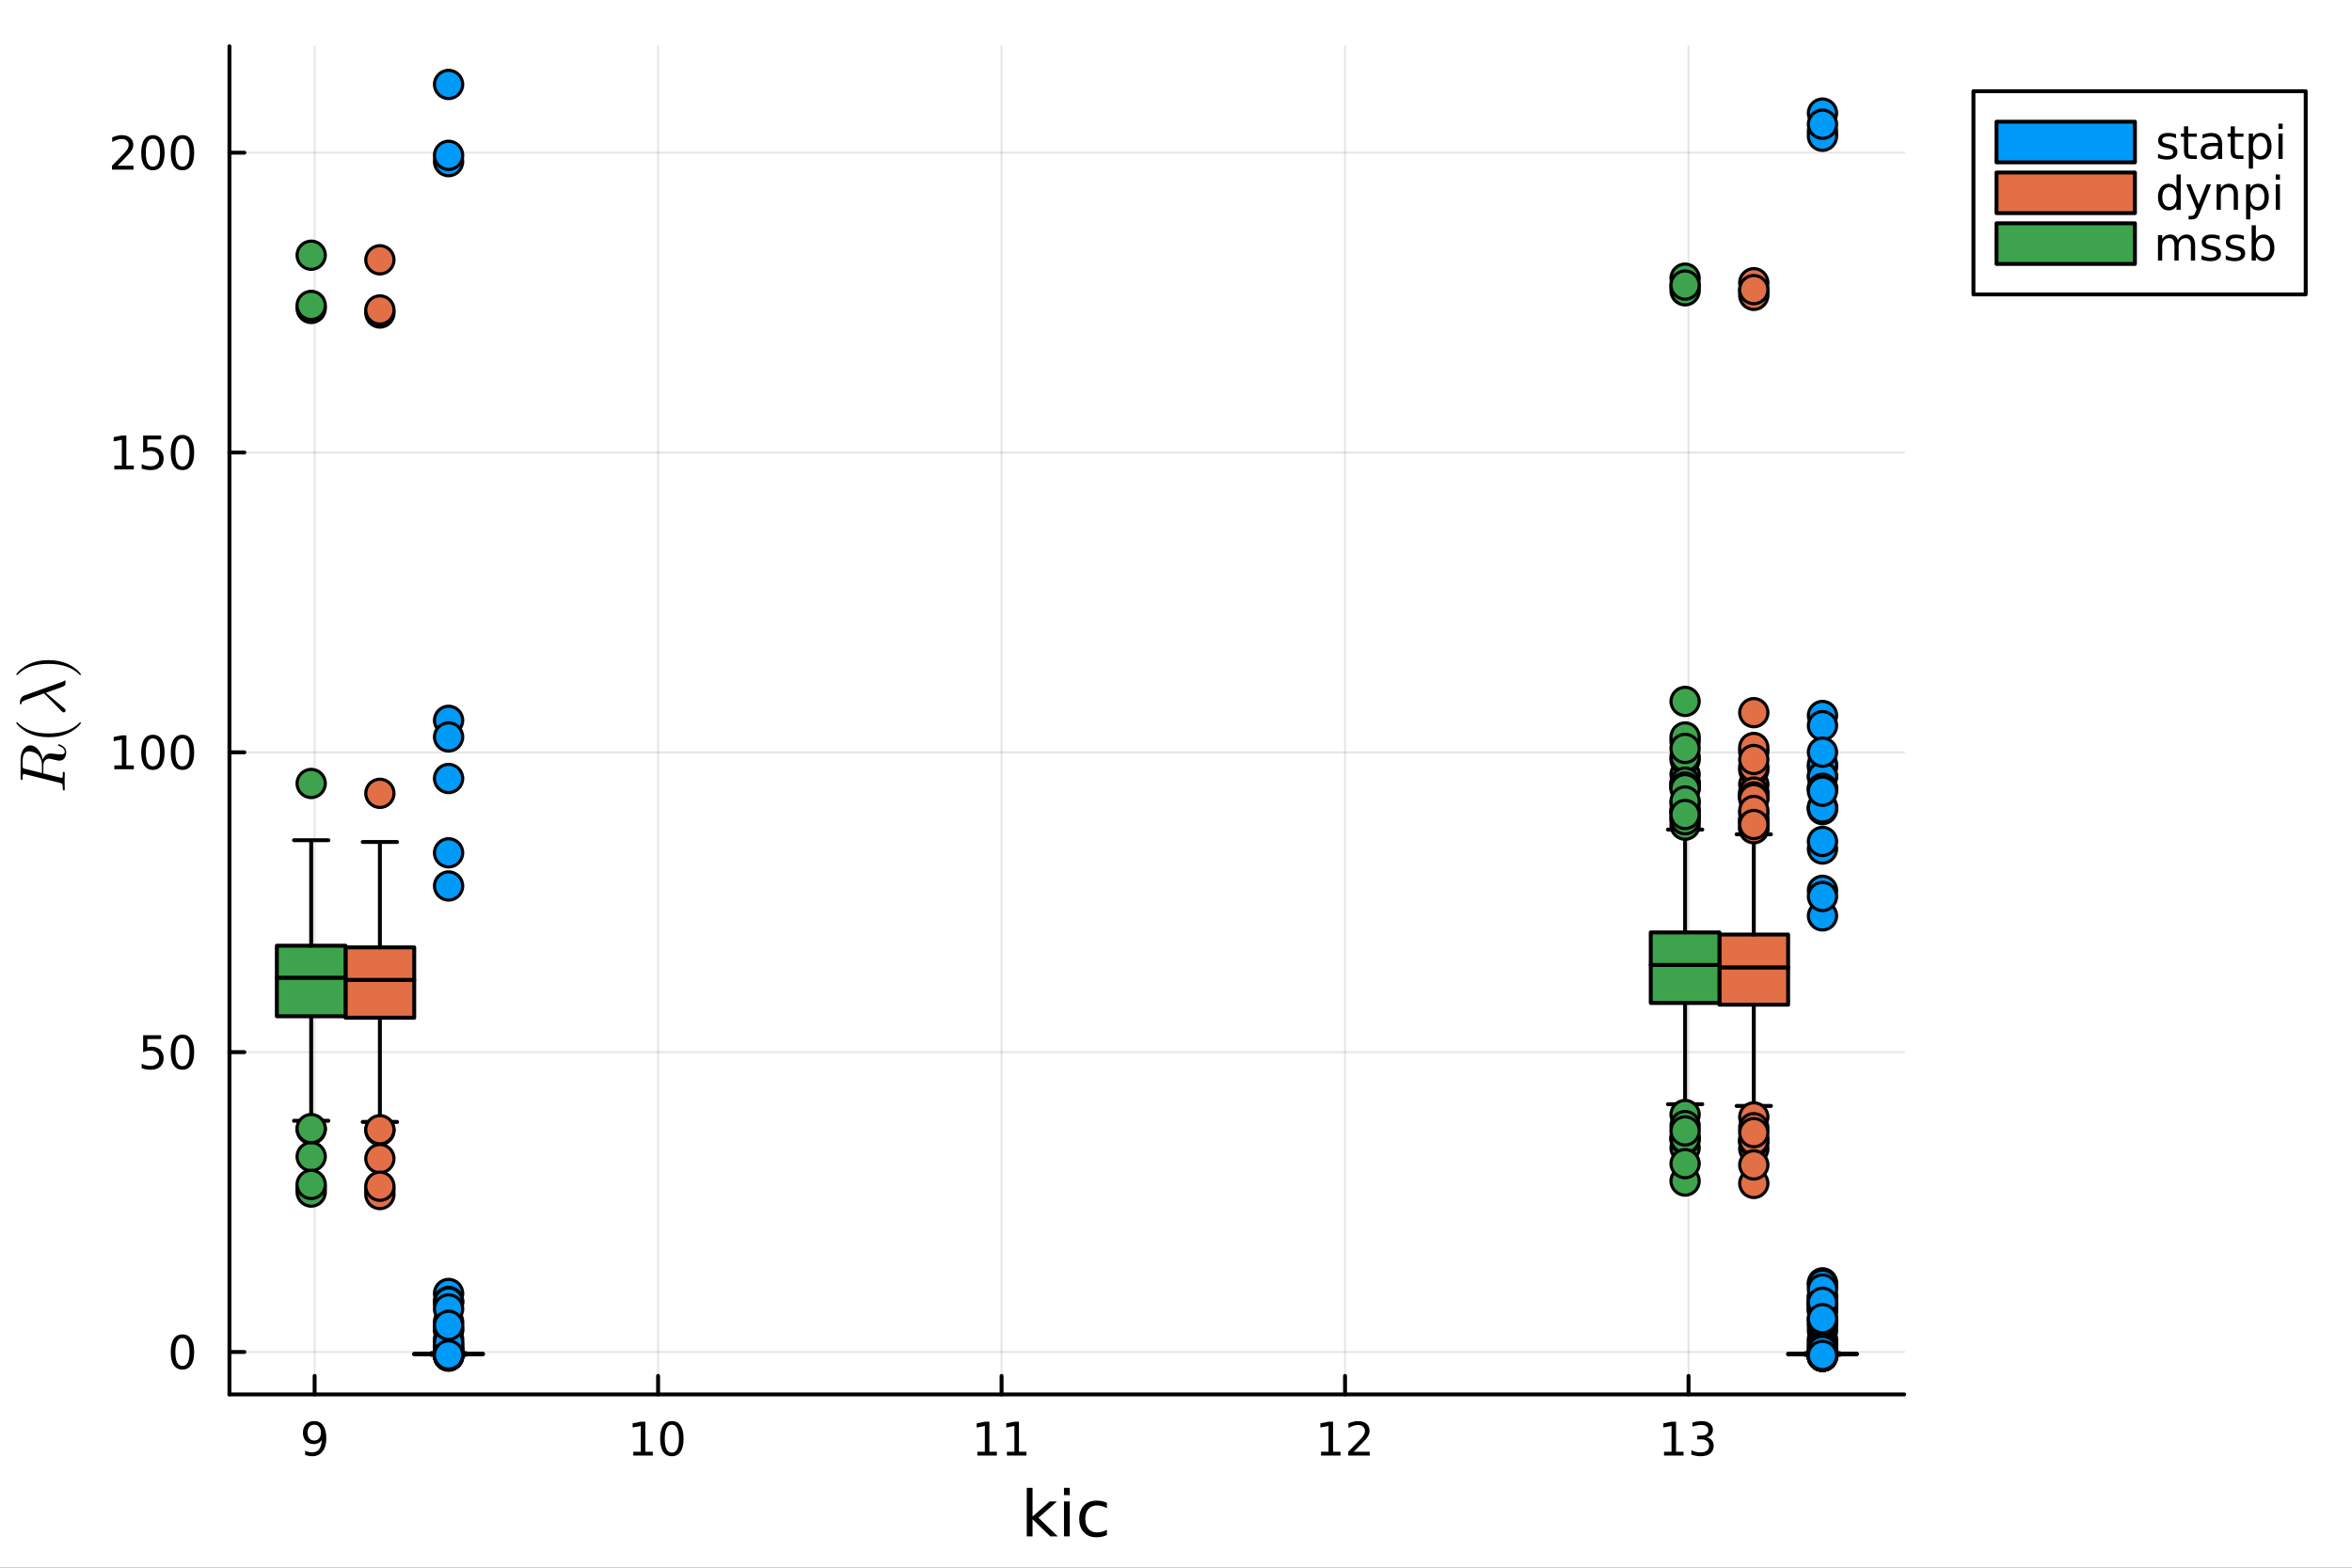 <?xml version="1.0" encoding="utf-8"?>
<svg xmlns="http://www.w3.org/2000/svg" xmlns:xlink="http://www.w3.org/1999/xlink" width="600" height="400" viewBox="0 0 2400 1600">
<rect x="0" y="0" width="2400" height="1600" fill="#333333" stroke="none"/>
<defs>
  <clipPath id="clip400">
    <rect x="0" y="0" width="2400" height="1600"/>
  </clipPath>
</defs>
<path clip-path="url(#clip400)" d="M0 1600 L2400 1600 L2400 0 L0 0  Z" fill="#ffffff" fill-rule="evenodd" fill-opacity="1"/>
<defs>
  <clipPath id="clip401">
    <rect x="480" y="0" width="1681" height="1600"/>
  </clipPath>
</defs>
<path clip-path="url(#clip400)" d="M234.125 1423.18 L1943.1 1423.18 L1943.1 47.244 L234.125 47.244  Z" fill="#ffffff" fill-rule="evenodd" fill-opacity="1"/>
<defs>
  <clipPath id="clip402">
    <rect x="234" y="47" width="1710" height="1377"/>
  </clipPath>
</defs>
<polyline clip-path="url(#clip402)" style="stroke:#000000; stroke-linecap:round; stroke-linejoin:round; stroke-width:2; stroke-opacity:0.1; fill:none" points="321.046,1423.18 321.046,47.244 "/>
<polyline clip-path="url(#clip402)" style="stroke:#000000; stroke-linecap:round; stroke-linejoin:round; stroke-width:2; stroke-opacity:0.1; fill:none" points="671.532,1423.18 671.532,47.244 "/>
<polyline clip-path="url(#clip402)" style="stroke:#000000; stroke-linecap:round; stroke-linejoin:round; stroke-width:2; stroke-opacity:0.1; fill:none" points="1022.02,1423.18 1022.02,47.244 "/>
<polyline clip-path="url(#clip402)" style="stroke:#000000; stroke-linecap:round; stroke-linejoin:round; stroke-width:2; stroke-opacity:0.1; fill:none" points="1372.5,1423.18 1372.5,47.244 "/>
<polyline clip-path="url(#clip402)" style="stroke:#000000; stroke-linecap:round; stroke-linejoin:round; stroke-width:2; stroke-opacity:0.1; fill:none" points="1722.99,1423.18 1722.99,47.244 "/>
<polyline clip-path="url(#clip400)" style="stroke:#000000; stroke-linecap:round; stroke-linejoin:round; stroke-width:4; stroke-opacity:1; fill:none" points="234.125,1423.18 1943.1,1423.18 "/>
<polyline clip-path="url(#clip400)" style="stroke:#000000; stroke-linecap:round; stroke-linejoin:round; stroke-width:4; stroke-opacity:1; fill:none" points="321.046,1423.18 321.046,1404.28 "/>
<polyline clip-path="url(#clip400)" style="stroke:#000000; stroke-linecap:round; stroke-linejoin:round; stroke-width:4; stroke-opacity:1; fill:none" points="671.532,1423.18 671.532,1404.28 "/>
<polyline clip-path="url(#clip400)" style="stroke:#000000; stroke-linecap:round; stroke-linejoin:round; stroke-width:4; stroke-opacity:1; fill:none" points="1022.02,1423.18 1022.02,1404.28 "/>
<polyline clip-path="url(#clip400)" style="stroke:#000000; stroke-linecap:round; stroke-linejoin:round; stroke-width:4; stroke-opacity:1; fill:none" points="1372.5,1423.18 1372.5,1404.28 "/>
<polyline clip-path="url(#clip400)" style="stroke:#000000; stroke-linecap:round; stroke-linejoin:round; stroke-width:4; stroke-opacity:1; fill:none" points="1722.99,1423.18 1722.99,1404.28 "/>
<path clip-path="url(#clip400)" d="M311.347 1484.86 L311.347 1480.6 Q313.106 1481.44 314.912 1481.88 Q316.717 1482.32 318.453 1482.32 Q323.083 1482.32 325.514 1479.21 Q327.967 1476.09 328.315 1469.75 Q326.972 1471.74 324.912 1472.8 Q322.852 1473.87 320.352 1473.87 Q315.166 1473.87 312.134 1470.74 Q309.125 1467.59 309.125 1462.15 Q309.125 1456.83 312.273 1453.61 Q315.421 1450.39 320.653 1450.39 Q326.648 1450.39 329.796 1455 Q332.967 1459.58 332.967 1468.33 Q332.967 1476.51 329.078 1481.39 Q325.213 1486.25 318.662 1486.25 Q316.903 1486.25 315.097 1485.9 Q313.291 1485.56 311.347 1484.86 M320.653 1470.21 Q323.801 1470.21 325.629 1468.06 Q327.481 1465.9 327.481 1462.15 Q327.481 1458.43 325.629 1456.27 Q323.801 1454.1 320.653 1454.1 Q317.504 1454.1 315.653 1456.27 Q313.824 1458.43 313.824 1462.15 Q313.824 1465.9 315.653 1468.06 Q317.504 1470.21 320.653 1470.21 Z" fill="#000000" fill-rule="nonzero" fill-opacity="1" /><path clip-path="url(#clip400)" d="M646.22 1481.64 L653.859 1481.64 L653.859 1455.28 L645.549 1456.95 L645.549 1452.69 L653.813 1451.02 L658.488 1451.02 L658.488 1481.64 L666.127 1481.64 L666.127 1485.58 L646.22 1485.58 L646.22 1481.64 Z" fill="#000000" fill-rule="nonzero" fill-opacity="1" /><path clip-path="url(#clip400)" d="M685.572 1454.1 Q681.961 1454.1 680.132 1457.66 Q678.326 1461.2 678.326 1468.33 Q678.326 1475.44 680.132 1479.01 Q681.961 1482.55 685.572 1482.55 Q689.206 1482.55 691.011 1479.01 Q692.84 1475.44 692.84 1468.33 Q692.84 1461.2 691.011 1457.66 Q689.206 1454.1 685.572 1454.1 M685.572 1450.39 Q691.382 1450.39 694.437 1455 Q697.516 1459.58 697.516 1468.33 Q697.516 1477.06 694.437 1481.67 Q691.382 1486.25 685.572 1486.25 Q679.761 1486.25 676.683 1481.67 Q673.627 1477.06 673.627 1468.33 Q673.627 1459.58 676.683 1455 Q679.761 1450.39 685.572 1450.39 Z" fill="#000000" fill-rule="nonzero" fill-opacity="1" /><path clip-path="url(#clip400)" d="M997.32 1481.64 L1004.96 1481.64 L1004.96 1455.28 L996.648 1456.95 L996.648 1452.69 L1004.91 1451.02 L1009.59 1451.02 L1009.59 1481.64 L1017.23 1481.64 L1017.23 1485.58 L997.32 1485.58 L997.32 1481.64 Z" fill="#000000" fill-rule="nonzero" fill-opacity="1" /><path clip-path="url(#clip400)" d="M1027.48 1481.64 L1035.12 1481.64 L1035.12 1455.28 L1026.81 1456.95 L1026.81 1452.69 L1035.07 1451.02 L1039.75 1451.02 L1039.75 1481.64 L1047.39 1481.64 L1047.39 1485.58 L1027.48 1485.58 L1027.48 1481.64 Z" fill="#000000" fill-rule="nonzero" fill-opacity="1" /><path clip-path="url(#clip400)" d="M1347.99 1481.64 L1355.63 1481.64 L1355.63 1455.28 L1347.32 1456.95 L1347.32 1452.69 L1355.58 1451.02 L1360.26 1451.02 L1360.26 1481.64 L1367.9 1481.64 L1367.9 1485.58 L1347.99 1485.58 L1347.99 1481.64 Z" fill="#000000" fill-rule="nonzero" fill-opacity="1" /><path clip-path="url(#clip400)" d="M1381.37 1481.64 L1397.69 1481.64 L1397.69 1485.58 L1375.75 1485.58 L1375.75 1481.64 Q1378.41 1478.89 1382.99 1474.26 Q1387.6 1469.61 1388.78 1468.27 Q1391.02 1465.74 1391.9 1464.01 Q1392.81 1462.25 1392.81 1460.56 Q1392.81 1457.8 1390.86 1456.07 Q1388.94 1454.33 1385.84 1454.33 Q1383.64 1454.33 1381.19 1455.09 Q1378.75 1455.86 1375.98 1457.41 L1375.98 1452.69 Q1378.8 1451.55 1381.25 1450.97 Q1383.71 1450.39 1385.75 1450.39 Q1391.12 1450.39 1394.31 1453.08 Q1397.5 1455.77 1397.5 1460.26 Q1397.5 1462.39 1396.69 1464.31 Q1395.91 1466.2 1393.8 1468.8 Q1393.22 1469.47 1390.12 1472.69 Q1387.02 1475.88 1381.37 1481.64 Z" fill="#000000" fill-rule="nonzero" fill-opacity="1" /><path clip-path="url(#clip400)" d="M1698 1481.64 L1705.64 1481.64 L1705.64 1455.28 L1697.33 1456.95 L1697.33 1452.69 L1705.6 1451.02 L1710.27 1451.02 L1710.27 1481.64 L1717.91 1481.64 L1717.91 1485.58 L1698 1485.58 L1698 1481.64 Z" fill="#000000" fill-rule="nonzero" fill-opacity="1" /><path clip-path="url(#clip400)" d="M1741.52 1466.95 Q1744.88 1467.66 1746.75 1469.93 Q1748.65 1472.2 1748.65 1475.53 Q1748.65 1480.65 1745.13 1483.45 Q1741.61 1486.25 1735.13 1486.25 Q1732.96 1486.25 1730.64 1485.81 Q1728.35 1485.39 1725.9 1484.54 L1725.9 1480.02 Q1727.84 1481.16 1730.16 1481.74 Q1732.47 1482.32 1734.99 1482.32 Q1739.39 1482.32 1741.68 1480.58 Q1744 1478.84 1744 1475.53 Q1744 1472.48 1741.85 1470.77 Q1739.72 1469.03 1735.9 1469.03 L1731.87 1469.03 L1731.87 1465.19 L1736.08 1465.19 Q1739.53 1465.19 1741.36 1463.82 Q1743.19 1462.43 1743.19 1459.84 Q1743.19 1457.18 1741.29 1455.77 Q1739.41 1454.33 1735.9 1454.33 Q1733.97 1454.33 1731.78 1454.75 Q1729.58 1455.16 1726.94 1456.04 L1726.94 1451.88 Q1729.6 1451.14 1731.91 1450.77 Q1734.25 1450.39 1736.31 1450.39 Q1741.64 1450.39 1744.74 1452.83 Q1747.84 1455.23 1747.84 1459.35 Q1747.84 1462.22 1746.2 1464.21 Q1744.55 1466.18 1741.52 1466.95 Z" fill="#000000" fill-rule="nonzero" fill-opacity="1" /><path clip-path="url(#clip400)" d="M1047.74 1518.52 L1053.63 1518.52 L1053.63 1547.77 L1071.11 1532.4 L1078.59 1532.4 L1059.68 1549.07 L1079.38 1568.04 L1071.74 1568.04 L1053.63 1550.63 L1053.63 1568.04 L1047.74 1568.04 L1047.74 1518.52 Z" fill="#000000" fill-rule="nonzero" fill-opacity="1" /><path clip-path="url(#clip400)" d="M1085.71 1532.4 L1091.57 1532.4 L1091.57 1568.04 L1085.71 1568.04 L1085.71 1532.4 M1085.71 1518.52 L1091.57 1518.52 L1091.57 1525.93 L1085.71 1525.93 L1085.71 1518.52 Z" fill="#000000" fill-rule="nonzero" fill-opacity="1" /><path clip-path="url(#clip400)" d="M1129.48 1533.76 L1129.48 1539.24 Q1127 1537.87 1124.48 1537.2 Q1122 1536.5 1119.45 1536.5 Q1113.76 1536.5 1110.6 1540.13 Q1107.45 1543.73 1107.45 1550.25 Q1107.45 1556.78 1110.6 1560.4 Q1113.76 1564 1119.45 1564 Q1122 1564 1124.48 1563.33 Q1127 1562.63 1129.48 1561.26 L1129.48 1566.68 Q1127.03 1567.82 1124.39 1568.39 Q1121.78 1568.97 1118.82 1568.97 Q1110.76 1568.97 1106.02 1563.91 Q1101.28 1558.85 1101.28 1550.25 Q1101.28 1541.53 1106.05 1536.53 Q1110.86 1531.54 1119.2 1531.54 Q1121.9 1531.54 1124.48 1532.11 Q1127.06 1532.65 1129.48 1533.76 Z" fill="#000000" fill-rule="nonzero" fill-opacity="1" /><polyline clip-path="url(#clip402)" style="stroke:#000000; stroke-linecap:round; stroke-linejoin:round; stroke-width:2; stroke-opacity:0.1; fill:none" points="234.125,1379.84 1943.1,1379.84 "/>
<polyline clip-path="url(#clip402)" style="stroke:#000000; stroke-linecap:round; stroke-linejoin:round; stroke-width:2; stroke-opacity:0.1; fill:none" points="234.125,1073.83 1943.1,1073.83 "/>
<polyline clip-path="url(#clip402)" style="stroke:#000000; stroke-linecap:round; stroke-linejoin:round; stroke-width:2; stroke-opacity:0.1; fill:none" points="234.125,767.831 1943.1,767.831 "/>
<polyline clip-path="url(#clip402)" style="stroke:#000000; stroke-linecap:round; stroke-linejoin:round; stroke-width:2; stroke-opacity:0.1; fill:none" points="234.125,461.828 1943.1,461.828 "/>
<polyline clip-path="url(#clip402)" style="stroke:#000000; stroke-linecap:round; stroke-linejoin:round; stroke-width:2; stroke-opacity:0.1; fill:none" points="234.125,155.825 1943.1,155.825 "/>
<polyline clip-path="url(#clip400)" style="stroke:#000000; stroke-linecap:round; stroke-linejoin:round; stroke-width:4; stroke-opacity:1; fill:none" points="234.125,1423.18 234.125,47.244 "/>
<polyline clip-path="url(#clip400)" style="stroke:#000000; stroke-linecap:round; stroke-linejoin:round; stroke-width:4; stroke-opacity:1; fill:none" points="234.125,1379.84 249.369,1379.84 "/>
<polyline clip-path="url(#clip400)" style="stroke:#000000; stroke-linecap:round; stroke-linejoin:round; stroke-width:4; stroke-opacity:1; fill:none" points="234.125,1073.83 249.369,1073.83 "/>
<polyline clip-path="url(#clip400)" style="stroke:#000000; stroke-linecap:round; stroke-linejoin:round; stroke-width:4; stroke-opacity:1; fill:none" points="234.125,767.831 249.369,767.831 "/>
<polyline clip-path="url(#clip400)" style="stroke:#000000; stroke-linecap:round; stroke-linejoin:round; stroke-width:4; stroke-opacity:1; fill:none" points="234.125,461.828 249.369,461.828 "/>
<polyline clip-path="url(#clip400)" style="stroke:#000000; stroke-linecap:round; stroke-linejoin:round; stroke-width:4; stroke-opacity:1; fill:none" points="234.125,155.825 249.369,155.825 "/>
<path clip-path="url(#clip400)" d="M186.181 1365.64 Q182.57 1365.64 180.741 1369.2 Q178.936 1372.74 178.936 1379.87 Q178.936 1386.98 180.741 1390.54 Q182.57 1394.09 186.181 1394.09 Q189.815 1394.09 191.621 1390.54 Q193.45 1386.98 193.45 1379.87 Q193.45 1372.74 191.621 1369.2 Q189.815 1365.64 186.181 1365.64 M186.181 1361.93 Q191.991 1361.93 195.047 1366.54 Q198.125 1371.12 198.125 1379.87 Q198.125 1388.6 195.047 1393.21 Q191.991 1397.79 186.181 1397.79 Q180.371 1397.79 177.292 1393.21 Q174.237 1388.6 174.237 1379.87 Q174.237 1371.12 177.292 1366.54 Q180.371 1361.93 186.181 1361.93 Z" fill="#000000" fill-rule="nonzero" fill-opacity="1" /><path clip-path="url(#clip400)" d="M146.066 1056.55 L164.422 1056.55 L164.422 1060.49 L150.348 1060.49 L150.348 1068.96 Q151.366 1068.61 152.385 1068.45 Q153.403 1068.27 154.422 1068.27 Q160.209 1068.27 163.589 1071.44 Q166.968 1074.61 166.968 1080.03 Q166.968 1085.61 163.496 1088.71 Q160.024 1091.79 153.704 1091.79 Q151.528 1091.79 149.26 1091.42 Q147.015 1091.04 144.607 1090.3 L144.607 1085.61 Q146.691 1086.74 148.913 1087.29 Q151.135 1087.85 153.612 1087.85 Q157.616 1087.85 159.954 1085.74 Q162.292 1083.64 162.292 1080.03 Q162.292 1076.42 159.954 1074.31 Q157.616 1072.2 153.612 1072.2 Q151.737 1072.2 149.862 1072.62 Q148.01 1073.04 146.066 1073.92 L146.066 1056.55 Z" fill="#000000" fill-rule="nonzero" fill-opacity="1" /><path clip-path="url(#clip400)" d="M186.181 1059.63 Q182.57 1059.63 180.741 1063.2 Q178.936 1066.74 178.936 1073.87 Q178.936 1080.98 180.741 1084.54 Q182.57 1088.08 186.181 1088.08 Q189.815 1088.08 191.621 1084.54 Q193.45 1080.98 193.45 1073.87 Q193.45 1066.74 191.621 1063.2 Q189.815 1059.63 186.181 1059.63 M186.181 1055.93 Q191.991 1055.93 195.047 1060.54 Q198.125 1065.12 198.125 1073.87 Q198.125 1082.6 195.047 1087.2 Q191.991 1091.79 186.181 1091.79 Q180.371 1091.79 177.292 1087.2 Q174.237 1082.6 174.237 1073.87 Q174.237 1065.12 177.292 1060.54 Q180.371 1055.93 186.181 1055.93 Z" fill="#000000" fill-rule="nonzero" fill-opacity="1" /><path clip-path="url(#clip400)" d="M116.668 781.176 L124.306 781.176 L124.306 754.81 L115.996 756.477 L115.996 752.218 L124.26 750.551 L128.936 750.551 L128.936 781.176 L136.575 781.176 L136.575 785.111 L116.668 785.111 L116.668 781.176 Z" fill="#000000" fill-rule="nonzero" fill-opacity="1" /><path clip-path="url(#clip400)" d="M156.019 753.63 Q152.408 753.63 150.579 757.195 Q148.774 760.736 148.774 767.866 Q148.774 774.972 150.579 778.537 Q152.408 782.079 156.019 782.079 Q159.653 782.079 161.459 778.537 Q163.288 774.972 163.288 767.866 Q163.288 760.736 161.459 757.195 Q159.653 753.63 156.019 753.63 M156.019 749.926 Q161.829 749.926 164.885 754.533 Q167.964 759.116 167.964 767.866 Q167.964 776.593 164.885 781.199 Q161.829 785.782 156.019 785.782 Q150.209 785.782 147.13 781.199 Q144.075 776.593 144.075 767.866 Q144.075 759.116 147.13 754.533 Q150.209 749.926 156.019 749.926 Z" fill="#000000" fill-rule="nonzero" fill-opacity="1" /><path clip-path="url(#clip400)" d="M186.181 753.63 Q182.57 753.63 180.741 757.195 Q178.936 760.736 178.936 767.866 Q178.936 774.972 180.741 778.537 Q182.57 782.079 186.181 782.079 Q189.815 782.079 191.621 778.537 Q193.45 774.972 193.45 767.866 Q193.45 760.736 191.621 757.195 Q189.815 753.63 186.181 753.63 M186.181 749.926 Q191.991 749.926 195.047 754.533 Q198.125 759.116 198.125 767.866 Q198.125 776.593 195.047 781.199 Q191.991 785.782 186.181 785.782 Q180.371 785.782 177.292 781.199 Q174.237 776.593 174.237 767.866 Q174.237 759.116 177.292 754.533 Q180.371 749.926 186.181 749.926 Z" fill="#000000" fill-rule="nonzero" fill-opacity="1" /><path clip-path="url(#clip400)" d="M116.668 475.173 L124.306 475.173 L124.306 448.807 L115.996 450.474 L115.996 446.214 L124.26 444.548 L128.936 444.548 L128.936 475.173 L136.575 475.173 L136.575 479.108 L116.668 479.108 L116.668 475.173 Z" fill="#000000" fill-rule="nonzero" fill-opacity="1" /><path clip-path="url(#clip400)" d="M146.066 444.548 L164.422 444.548 L164.422 448.483 L150.348 448.483 L150.348 456.955 Q151.366 456.608 152.385 456.446 Q153.403 456.261 154.422 456.261 Q160.209 456.261 163.589 459.432 Q166.968 462.603 166.968 468.02 Q166.968 473.599 163.496 476.7 Q160.024 479.779 153.704 479.779 Q151.528 479.779 149.26 479.409 Q147.015 479.038 144.607 478.298 L144.607 473.599 Q146.691 474.733 148.913 475.288 Q151.135 475.844 153.612 475.844 Q157.616 475.844 159.954 473.737 Q162.292 471.631 162.292 468.02 Q162.292 464.409 159.954 462.302 Q157.616 460.196 153.612 460.196 Q151.737 460.196 149.862 460.613 Q148.01 461.029 146.066 461.909 L146.066 444.548 Z" fill="#000000" fill-rule="nonzero" fill-opacity="1" /><path clip-path="url(#clip400)" d="M186.181 447.626 Q182.57 447.626 180.741 451.191 Q178.936 454.733 178.936 461.863 Q178.936 468.969 180.741 472.534 Q182.57 476.075 186.181 476.075 Q189.815 476.075 191.621 472.534 Q193.45 468.969 193.45 461.863 Q193.45 454.733 191.621 451.191 Q189.815 447.626 186.181 447.626 M186.181 443.923 Q191.991 443.923 195.047 448.529 Q198.125 453.113 198.125 461.863 Q198.125 470.589 195.047 475.196 Q191.991 479.779 186.181 479.779 Q180.371 479.779 177.292 475.196 Q174.237 470.589 174.237 461.863 Q174.237 453.113 177.292 448.529 Q180.371 443.923 186.181 443.923 Z" fill="#000000" fill-rule="nonzero" fill-opacity="1" /><path clip-path="url(#clip400)" d="M119.885 169.169 L136.204 169.169 L136.204 173.105 L114.26 173.105 L114.26 169.169 Q116.922 166.415 121.505 161.785 Q126.112 157.132 127.292 155.79 Q129.538 153.267 130.417 151.531 Q131.32 149.771 131.32 148.082 Q131.32 145.327 129.376 143.591 Q127.455 141.855 124.353 141.855 Q122.154 141.855 119.7 142.619 Q117.269 143.382 114.492 144.933 L114.492 140.211 Q117.316 139.077 119.769 138.498 Q122.223 137.92 124.26 137.92 Q129.63 137.92 132.825 140.605 Q136.019 143.29 136.019 147.781 Q136.019 149.91 135.209 151.832 Q134.422 153.73 132.316 156.322 Q131.737 156.994 128.635 160.211 Q125.533 163.406 119.885 169.169 Z" fill="#000000" fill-rule="nonzero" fill-opacity="1" /><path clip-path="url(#clip400)" d="M156.019 141.623 Q152.408 141.623 150.579 145.188 Q148.774 148.73 148.774 155.859 Q148.774 162.966 150.579 166.531 Q152.408 170.072 156.019 170.072 Q159.653 170.072 161.459 166.531 Q163.288 162.966 163.288 155.859 Q163.288 148.73 161.459 145.188 Q159.653 141.623 156.019 141.623 M156.019 137.92 Q161.829 137.92 164.885 142.526 Q167.964 147.109 167.964 155.859 Q167.964 164.586 164.885 169.193 Q161.829 173.776 156.019 173.776 Q150.209 173.776 147.13 169.193 Q144.075 164.586 144.075 155.859 Q144.075 147.109 147.13 142.526 Q150.209 137.92 156.019 137.92 Z" fill="#000000" fill-rule="nonzero" fill-opacity="1" /><path clip-path="url(#clip400)" d="M186.181 141.623 Q182.57 141.623 180.741 145.188 Q178.936 148.73 178.936 155.859 Q178.936 162.966 180.741 166.531 Q182.57 170.072 186.181 170.072 Q189.815 170.072 191.621 166.531 Q193.45 162.966 193.45 155.859 Q193.45 148.73 191.621 145.188 Q189.815 141.623 186.181 141.623 M186.181 137.92 Q191.991 137.92 195.047 142.526 Q198.125 147.109 198.125 155.859 Q198.125 164.586 195.047 169.193 Q191.991 173.776 186.181 173.776 Q180.371 173.776 177.292 169.193 Q174.237 164.586 174.237 155.859 Q174.237 147.109 177.292 142.526 Q180.371 137.92 186.181 137.92 Z" fill="#000000" fill-rule="nonzero" fill-opacity="1" /><path clip-path="url(#clip400)" d="M29.595 766.825 Q28.532 766.825 27.663 767.115 Q26.761 767.372 26.149 767.791 Q25.505 768.178 25.022 768.918 Q24.506 769.659 24.184 770.271 Q23.862 770.883 23.669 771.913 Q23.444 772.944 23.347 773.62 Q23.218 774.297 23.154 775.456 Q23.089 776.615 23.089 777.195 Q23.089 777.743 23.089 778.838 Q23.089 782.284 23.154 782.863 Q23.282 783.733 23.798 784.055 Q24.281 784.377 25.601 784.699 L42.799 788.983 L42.799 781.607 Q42.799 777.582 41.672 774.812 Q40.545 772.042 38.967 770.464 Q37.228 768.725 34.426 767.791 Q31.624 766.825 29.595 766.825 M59.965 759.643 Q60.319 759.643 61.124 759.933 Q61.929 760.19 63.057 760.835 Q64.152 761.479 65.15 762.348 Q66.148 763.218 66.825 764.603 Q67.533 765.988 67.533 767.566 Q67.533 767.952 67.501 768.339 Q67.501 768.725 67.34 769.691 Q67.211 770.625 66.954 771.398 Q66.728 772.171 66.181 773.137 Q65.665 774.103 64.957 774.78 Q64.216 775.424 63.057 775.875 Q61.865 776.326 60.416 776.326 Q59.128 776.326 54.812 775.263 Q51.141 774.329 50.239 774.329 Q49.24 774.329 48.306 774.651 Q47.373 774.941 46.406 775.682 Q45.44 776.39 44.86 777.904 Q44.248 779.417 44.248 781.543 L44.248 789.369 L61.736 793.749 Q61.769 793.749 62.219 793.846 Q62.638 793.942 62.864 793.942 Q63.282 793.942 63.54 793.685 Q63.797 793.395 63.926 792.686 Q64.023 791.978 64.055 791.43 Q64.055 790.85 64.055 789.659 Q64.055 788.177 64.313 787.92 Q64.474 787.791 64.764 787.791 Q65.215 787.791 65.537 787.92 Q65.826 788.016 65.923 788.274 Q66.02 788.499 66.052 788.66 Q66.084 788.822 66.084 789.111 L65.891 797.485 L66.084 805.794 Q66.084 806.728 65.343 806.728 Q64.699 806.728 64.442 806.503 Q64.152 806.277 64.12 805.987 Q64.055 805.697 64.055 804.957 Q64.055 803.346 63.959 802.38 Q63.862 801.414 63.733 800.802 Q63.572 800.158 63.121 799.836 Q62.67 799.482 62.284 799.321 Q61.865 799.16 60.931 798.934 L25.505 790.11 Q24.442 789.852 24.281 789.852 Q23.669 789.852 23.508 790.239 Q23.315 790.593 23.218 791.623 L23.089 794.135 Q23.089 794.908 23.057 795.23 Q23.025 795.52 22.864 795.746 Q22.703 795.971 22.349 795.971 Q21.447 795.971 21.253 795.585 Q21.028 795.198 21.028 794.071 L21.028 775.263 Q21.028 768.854 23.83 764.796 Q26.632 760.706 30.915 760.706 Q32.848 760.706 34.651 761.575 Q36.455 762.445 37.872 763.894 Q39.289 765.311 40.48 767.211 Q41.64 769.112 42.445 771.14 Q43.218 773.137 43.669 775.198 Q43.991 774.297 44.474 773.459 Q44.957 772.59 45.859 771.495 Q46.761 770.368 48.21 769.691 Q49.659 769.015 51.43 769.015 Q52.687 769.015 54.554 769.273 Q59.868 769.917 62.058 769.917 Q64.152 769.917 65.118 769.369 Q66.084 768.822 66.084 767.276 Q66.084 765.762 64.731 764.087 Q63.347 762.38 60.094 761.285 Q59.16 761.028 59.16 760.416 Q59.16 760.384 59.16 760.352 Q59.16 760.287 59.224 760.158 Q59.257 760.029 59.353 759.933 Q59.417 759.804 59.578 759.74 Q59.739 759.643 59.965 759.643 Z" fill="#000000" fill-rule="nonzero" fill-opacity="1" /><path clip-path="url(#clip400)" d="M49.595 752.406 Q38.452 752.406 29.466 748.251 Q25.698 746.48 22.542 744 Q19.386 741.52 18.001 739.878 Q16.616 738.235 16.616 737.784 Q16.616 737.14 17.26 737.108 Q17.582 737.108 18.387 737.977 Q29.208 748.605 49.595 748.573 Q70.045 748.573 80.448 738.235 Q81.575 737.108 81.929 737.108 Q82.573 737.108 82.573 737.784 Q82.573 738.235 81.253 739.813 Q79.933 741.391 76.905 743.839 Q73.878 746.287 70.174 748.058 Q61.189 752.406 49.595 752.406 Z" fill="#000000" fill-rule="nonzero" fill-opacity="1" /><path clip-path="url(#clip400)" d="M66.148 694.454 Q66.76 694.454 66.825 695.162 L66.825 696.612 Q66.825 698.093 66.599 698.737 Q66.374 699.381 65.343 700.122 Q64.699 700.573 61.704 701.7 Q58.677 702.795 54.103 704.405 Q49.53 705.983 46.825 707.046 L65.569 722.924 Q66.954 724.019 66.954 725.114 Q66.954 725.919 66.406 726.499 Q65.859 727.078 65.021 727.078 Q64.409 727.078 64.055 726.853 Q63.701 726.595 62.992 725.919 L44.925 707.69 L26.986 714.099 Q23.669 715.323 22.832 716.032 Q21.994 716.708 21.704 718.383 Q21.543 718.995 21.028 718.995 Q20.32 718.995 20.32 717.803 Q20.32 711.426 24.989 709.752 L62.509 696.289 Q64.667 695.549 65.569 694.776 Q65.987 694.454 66.148 694.454 Z" fill="#000000" fill-rule="nonzero" fill-opacity="1" /><path clip-path="url(#clip400)" d="M81.929 689.023 Q81.607 689.023 80.802 688.186 Q69.981 677.558 49.595 677.558 Q29.144 677.558 18.806 687.767 Q17.614 689.023 17.26 689.023 Q16.616 689.023 16.616 688.379 Q16.616 687.928 17.936 686.35 Q19.257 684.74 22.284 682.325 Q25.311 679.877 29.015 678.073 Q38.001 673.726 49.595 673.726 Q60.738 673.726 69.723 677.88 Q73.491 679.651 76.648 682.131 Q79.804 684.611 81.189 686.254 Q82.573 687.896 82.573 688.379 Q82.573 689.023 81.929 689.023 Z" fill="#000000" fill-rule="nonzero" fill-opacity="1" /><path clip-path="url(#clip402)" d="M457.736 1382.83 L440.211 1382.83 L475.26 1382.83 L457.736 1382.83 L457.736 1382.11 L457.736 1382.83  Z" fill="#009af9" fill-rule="evenodd" fill-opacity="1"/>
<polyline clip-path="url(#clip402)" style="stroke:#000000; stroke-linecap:round; stroke-linejoin:round; stroke-width:4; stroke-opacity:1; fill:none" points="457.736,1382.83 440.211,1382.83 475.26,1382.83 457.736,1382.83 457.736,1382.11 457.736,1382.83 "/>
<path clip-path="url(#clip402)" d="M492.784 1382.11 L492.784 1381.88 L422.687 1381.88 L422.687 1382.11 L492.784 1382.11 L492.784 1381.88 L492.784 1382.11  Z" fill="#009af9" fill-rule="evenodd" fill-opacity="1"/>
<polyline clip-path="url(#clip402)" style="stroke:#000000; stroke-linecap:round; stroke-linejoin:round; stroke-width:4; stroke-opacity:1; fill:none" points="492.784,1382.11 492.784,1381.88 422.687,1381.88 422.687,1382.11 492.784,1382.11 492.784,1381.88 492.784,1382.11 "/>
<path clip-path="url(#clip402)" d="M492.784 1381.63 L422.687 1381.63 L422.687 1381.88 L492.784 1381.88 L492.784 1381.63 L457.736 1381.63 L492.784 1381.63  Z" fill="#009af9" fill-rule="evenodd" fill-opacity="1"/>
<polyline clip-path="url(#clip402)" style="stroke:#000000; stroke-linecap:round; stroke-linejoin:round; stroke-width:4; stroke-opacity:1; fill:none" points="492.784,1381.63 422.687,1381.63 422.687,1381.88 492.784,1381.88 492.784,1381.63 457.736,1381.63 492.784,1381.63 "/>
<path clip-path="url(#clip402)" d="M457.736 1380.92 L440.211 1380.92 L475.26 1380.92 L457.736 1380.92 L457.736 1381.63 L457.736 1380.92  Z" fill="#009af9" fill-rule="evenodd" fill-opacity="1"/>
<polyline clip-path="url(#clip402)" style="stroke:#000000; stroke-linecap:round; stroke-linejoin:round; stroke-width:4; stroke-opacity:1; fill:none" points="457.736,1380.92 440.211,1380.92 475.26,1380.92 457.736,1380.92 457.736,1381.63 457.736,1380.92 "/>
<path clip-path="url(#clip402)" d="M1859.68 1382.88 L1842.16 1382.88 L1877.21 1382.88 L1859.68 1382.88 L1859.68 1382.15 L1859.68 1382.88  Z" fill="#009af9" fill-rule="evenodd" fill-opacity="1"/>
<polyline clip-path="url(#clip402)" style="stroke:#000000; stroke-linecap:round; stroke-linejoin:round; stroke-width:4; stroke-opacity:1; fill:none" points="1859.68,1382.88 1842.16,1382.88 1877.21,1382.88 1859.68,1382.88 1859.68,1382.15 1859.68,1382.88 "/>
<path clip-path="url(#clip402)" d="M1894.73 1382.15 L1894.73 1381.91 L1824.63 1381.91 L1824.63 1382.15 L1894.73 1382.15 L1894.73 1381.91 L1894.73 1382.15  Z" fill="#009af9" fill-rule="evenodd" fill-opacity="1"/>
<polyline clip-path="url(#clip402)" style="stroke:#000000; stroke-linecap:round; stroke-linejoin:round; stroke-width:4; stroke-opacity:1; fill:none" points="1894.73,1382.15 1894.73,1381.91 1824.63,1381.91 1824.63,1382.15 1894.73,1382.15 1894.73,1381.91 1894.73,1382.15 "/>
<path clip-path="url(#clip402)" d="M1894.73 1381.65 L1824.63 1381.65 L1824.63 1381.91 L1894.73 1381.91 L1894.73 1381.65 L1859.68 1381.65 L1894.73 1381.65  Z" fill="#009af9" fill-rule="evenodd" fill-opacity="1"/>
<polyline clip-path="url(#clip402)" style="stroke:#000000; stroke-linecap:round; stroke-linejoin:round; stroke-width:4; stroke-opacity:1; fill:none" points="1894.73,1381.65 1824.63,1381.65 1824.63,1381.91 1894.73,1381.91 1894.73,1381.65 1859.68,1381.65 1894.73,1381.65 "/>
<path clip-path="url(#clip402)" d="M1859.68 1381.02 L1842.16 1381.02 L1877.21 1381.02 L1859.68 1381.02 L1859.68 1381.65 L1859.68 1381.02  Z" fill="#009af9" fill-rule="evenodd" fill-opacity="1"/>
<polyline clip-path="url(#clip402)" style="stroke:#000000; stroke-linecap:round; stroke-linejoin:round; stroke-width:4; stroke-opacity:1; fill:none" points="1859.68,1381.02 1842.16,1381.02 1877.21,1381.02 1859.68,1381.02 1859.68,1381.65 1859.68,1381.02 "/>
<circle clip-path="url(#clip402)" cx="457.736" cy="1383.07" r="14.4" fill="#009af9" fill-rule="evenodd" fill-opacity="1" stroke="#000000" stroke-opacity="1" stroke-width="3.2"/>
<circle clip-path="url(#clip402)" cx="457.736" cy="1372.76" r="14.4" fill="#009af9" fill-rule="evenodd" fill-opacity="1" stroke="#000000" stroke-opacity="1" stroke-width="3.2"/>
<circle clip-path="url(#clip402)" cx="457.736" cy="1380.56" r="14.4" fill="#009af9" fill-rule="evenodd" fill-opacity="1" stroke="#000000" stroke-opacity="1" stroke-width="3.2"/>
<circle clip-path="url(#clip402)" cx="457.736" cy="1380.07" r="14.4" fill="#009af9" fill-rule="evenodd" fill-opacity="1" stroke="#000000" stroke-opacity="1" stroke-width="3.2"/>
<circle clip-path="url(#clip402)" cx="457.736" cy="1383.22" r="14.4" fill="#009af9" fill-rule="evenodd" fill-opacity="1" stroke="#000000" stroke-opacity="1" stroke-width="3.2"/>
<circle clip-path="url(#clip402)" cx="457.736" cy="1376.29" r="14.4" fill="#009af9" fill-rule="evenodd" fill-opacity="1" stroke="#000000" stroke-opacity="1" stroke-width="3.2"/>
<circle clip-path="url(#clip402)" cx="457.736" cy="1383.22" r="14.4" fill="#009af9" fill-rule="evenodd" fill-opacity="1" stroke="#000000" stroke-opacity="1" stroke-width="3.2"/>
<circle clip-path="url(#clip402)" cx="457.736" cy="1320.12" r="14.4" fill="#009af9" fill-rule="evenodd" fill-opacity="1" stroke="#000000" stroke-opacity="1" stroke-width="3.2"/>
<circle clip-path="url(#clip402)" cx="457.736" cy="1357.84" r="14.4" fill="#009af9" fill-rule="evenodd" fill-opacity="1" stroke="#000000" stroke-opacity="1" stroke-width="3.2"/>
<circle clip-path="url(#clip402)" cx="457.736" cy="1328.35" r="14.4" fill="#009af9" fill-rule="evenodd" fill-opacity="1" stroke="#000000" stroke-opacity="1" stroke-width="3.2"/>
<circle clip-path="url(#clip402)" cx="457.736" cy="1348.91" r="14.4" fill="#009af9" fill-rule="evenodd" fill-opacity="1" stroke="#000000" stroke-opacity="1" stroke-width="3.2"/>
<circle clip-path="url(#clip402)" cx="457.736" cy="1366.65" r="14.4" fill="#009af9" fill-rule="evenodd" fill-opacity="1" stroke="#000000" stroke-opacity="1" stroke-width="3.2"/>
<circle clip-path="url(#clip402)" cx="457.736" cy="1383.63" r="14.4" fill="#009af9" fill-rule="evenodd" fill-opacity="1" stroke="#000000" stroke-opacity="1" stroke-width="3.2"/>
<circle clip-path="url(#clip402)" cx="457.736" cy="1383.63" r="14.4" fill="#009af9" fill-rule="evenodd" fill-opacity="1" stroke="#000000" stroke-opacity="1" stroke-width="3.2"/>
<circle clip-path="url(#clip402)" cx="457.736" cy="1377.41" r="14.4" fill="#009af9" fill-rule="evenodd" fill-opacity="1" stroke="#000000" stroke-opacity="1" stroke-width="3.2"/>
<circle clip-path="url(#clip402)" cx="457.736" cy="1382.87" r="14.4" fill="#009af9" fill-rule="evenodd" fill-opacity="1" stroke="#000000" stroke-opacity="1" stroke-width="3.2"/>
<circle clip-path="url(#clip402)" cx="457.736" cy="1328.98" r="14.4" fill="#009af9" fill-rule="evenodd" fill-opacity="1" stroke="#000000" stroke-opacity="1" stroke-width="3.2"/>
<circle clip-path="url(#clip402)" cx="457.736" cy="1380.59" r="14.4" fill="#009af9" fill-rule="evenodd" fill-opacity="1" stroke="#000000" stroke-opacity="1" stroke-width="3.2"/>
<circle clip-path="url(#clip402)" cx="457.736" cy="735.183" r="14.4" fill="#009af9" fill-rule="evenodd" fill-opacity="1" stroke="#000000" stroke-opacity="1" stroke-width="3.2"/>
<circle clip-path="url(#clip402)" cx="457.736" cy="1378.38" r="14.4" fill="#009af9" fill-rule="evenodd" fill-opacity="1" stroke="#000000" stroke-opacity="1" stroke-width="3.2"/>
<circle clip-path="url(#clip402)" cx="457.736" cy="904.239" r="14.4" fill="#009af9" fill-rule="evenodd" fill-opacity="1" stroke="#000000" stroke-opacity="1" stroke-width="3.2"/>
<circle clip-path="url(#clip402)" cx="457.736" cy="1383.37" r="14.4" fill="#009af9" fill-rule="evenodd" fill-opacity="1" stroke="#000000" stroke-opacity="1" stroke-width="3.2"/>
<circle clip-path="url(#clip402)" cx="457.736" cy="1378.92" r="14.4" fill="#009af9" fill-rule="evenodd" fill-opacity="1" stroke="#000000" stroke-opacity="1" stroke-width="3.2"/>
<circle clip-path="url(#clip402)" cx="457.736" cy="1379.84" r="14.4" fill="#009af9" fill-rule="evenodd" fill-opacity="1" stroke="#000000" stroke-opacity="1" stroke-width="3.2"/>
<circle clip-path="url(#clip402)" cx="457.736" cy="1373.74" r="14.4" fill="#009af9" fill-rule="evenodd" fill-opacity="1" stroke="#000000" stroke-opacity="1" stroke-width="3.2"/>
<circle clip-path="url(#clip402)" cx="457.736" cy="1384.14" r="14.4" fill="#009af9" fill-rule="evenodd" fill-opacity="1" stroke="#000000" stroke-opacity="1" stroke-width="3.2"/>
<circle clip-path="url(#clip402)" cx="457.736" cy="1382.94" r="14.4" fill="#009af9" fill-rule="evenodd" fill-opacity="1" stroke="#000000" stroke-opacity="1" stroke-width="3.2"/>
<circle clip-path="url(#clip402)" cx="457.736" cy="752.141" r="14.4" fill="#009af9" fill-rule="evenodd" fill-opacity="1" stroke="#000000" stroke-opacity="1" stroke-width="3.2"/>
<circle clip-path="url(#clip402)" cx="457.736" cy="1382.9" r="14.4" fill="#009af9" fill-rule="evenodd" fill-opacity="1" stroke="#000000" stroke-opacity="1" stroke-width="3.2"/>
<circle clip-path="url(#clip402)" cx="457.736" cy="1383.66" r="14.4" fill="#009af9" fill-rule="evenodd" fill-opacity="1" stroke="#000000" stroke-opacity="1" stroke-width="3.2"/>
<circle clip-path="url(#clip402)" cx="457.736" cy="1383.43" r="14.4" fill="#009af9" fill-rule="evenodd" fill-opacity="1" stroke="#000000" stroke-opacity="1" stroke-width="3.2"/>
<circle clip-path="url(#clip402)" cx="457.736" cy="1380.54" r="14.4" fill="#009af9" fill-rule="evenodd" fill-opacity="1" stroke="#000000" stroke-opacity="1" stroke-width="3.2"/>
<circle clip-path="url(#clip402)" cx="457.736" cy="1383.24" r="14.4" fill="#009af9" fill-rule="evenodd" fill-opacity="1" stroke="#000000" stroke-opacity="1" stroke-width="3.2"/>
<circle clip-path="url(#clip402)" cx="457.736" cy="1382.91" r="14.4" fill="#009af9" fill-rule="evenodd" fill-opacity="1" stroke="#000000" stroke-opacity="1" stroke-width="3.2"/>
<circle clip-path="url(#clip402)" cx="457.736" cy="1383.07" r="14.4" fill="#009af9" fill-rule="evenodd" fill-opacity="1" stroke="#000000" stroke-opacity="1" stroke-width="3.2"/>
<circle clip-path="url(#clip402)" cx="457.736" cy="164.966" r="14.4" fill="#009af9" fill-rule="evenodd" fill-opacity="1" stroke="#000000" stroke-opacity="1" stroke-width="3.2"/>
<circle clip-path="url(#clip402)" cx="457.736" cy="1383.64" r="14.4" fill="#009af9" fill-rule="evenodd" fill-opacity="1" stroke="#000000" stroke-opacity="1" stroke-width="3.2"/>
<circle clip-path="url(#clip402)" cx="457.736" cy="1383.26" r="14.4" fill="#009af9" fill-rule="evenodd" fill-opacity="1" stroke="#000000" stroke-opacity="1" stroke-width="3.2"/>
<circle clip-path="url(#clip402)" cx="457.736" cy="794.519" r="14.4" fill="#009af9" fill-rule="evenodd" fill-opacity="1" stroke="#000000" stroke-opacity="1" stroke-width="3.2"/>
<circle clip-path="url(#clip402)" cx="457.736" cy="870.411" r="14.4" fill="#009af9" fill-rule="evenodd" fill-opacity="1" stroke="#000000" stroke-opacity="1" stroke-width="3.2"/>
<circle clip-path="url(#clip402)" cx="457.736" cy="1356.2" r="14.4" fill="#009af9" fill-rule="evenodd" fill-opacity="1" stroke="#000000" stroke-opacity="1" stroke-width="3.2"/>
<circle clip-path="url(#clip402)" cx="457.736" cy="1335.89" r="14.4" fill="#009af9" fill-rule="evenodd" fill-opacity="1" stroke="#000000" stroke-opacity="1" stroke-width="3.2"/>
<circle clip-path="url(#clip402)" cx="457.736" cy="1370" r="14.4" fill="#009af9" fill-rule="evenodd" fill-opacity="1" stroke="#000000" stroke-opacity="1" stroke-width="3.2"/>
<circle clip-path="url(#clip402)" cx="457.736" cy="1352.62" r="14.4" fill="#009af9" fill-rule="evenodd" fill-opacity="1" stroke="#000000" stroke-opacity="1" stroke-width="3.2"/>
<circle clip-path="url(#clip402)" cx="457.736" cy="158.535" r="14.4" fill="#009af9" fill-rule="evenodd" fill-opacity="1" stroke="#000000" stroke-opacity="1" stroke-width="3.2"/>
<circle clip-path="url(#clip402)" cx="457.736" cy="1382.9" r="14.4" fill="#009af9" fill-rule="evenodd" fill-opacity="1" stroke="#000000" stroke-opacity="1" stroke-width="3.2"/>
<circle clip-path="url(#clip402)" cx="457.736" cy="86.186" r="14.4" fill="#009af9" fill-rule="evenodd" fill-opacity="1" stroke="#000000" stroke-opacity="1" stroke-width="3.2"/>
<circle clip-path="url(#clip402)" cx="1859.68" cy="1336.3" r="14.4" fill="#009af9" fill-rule="evenodd" fill-opacity="1" stroke="#000000" stroke-opacity="1" stroke-width="3.2"/>
<circle clip-path="url(#clip402)" cx="1859.68" cy="1332.65" r="14.4" fill="#009af9" fill-rule="evenodd" fill-opacity="1" stroke="#000000" stroke-opacity="1" stroke-width="3.2"/>
<circle clip-path="url(#clip402)" cx="1859.68" cy="1383.61" r="14.4" fill="#009af9" fill-rule="evenodd" fill-opacity="1" stroke="#000000" stroke-opacity="1" stroke-width="3.2"/>
<circle clip-path="url(#clip402)" cx="1859.68" cy="1383.23" r="14.4" fill="#009af9" fill-rule="evenodd" fill-opacity="1" stroke="#000000" stroke-opacity="1" stroke-width="3.2"/>
<circle clip-path="url(#clip402)" cx="1859.68" cy="1383.11" r="14.4" fill="#009af9" fill-rule="evenodd" fill-opacity="1" stroke="#000000" stroke-opacity="1" stroke-width="3.2"/>
<circle clip-path="url(#clip402)" cx="1859.68" cy="1309.3" r="14.4" fill="#009af9" fill-rule="evenodd" fill-opacity="1" stroke="#000000" stroke-opacity="1" stroke-width="3.2"/>
<circle clip-path="url(#clip402)" cx="1859.68" cy="1383.27" r="14.4" fill="#009af9" fill-rule="evenodd" fill-opacity="1" stroke="#000000" stroke-opacity="1" stroke-width="3.2"/>
<circle clip-path="url(#clip402)" cx="1859.68" cy="1335.82" r="14.4" fill="#009af9" fill-rule="evenodd" fill-opacity="1" stroke="#000000" stroke-opacity="1" stroke-width="3.2"/>
<circle clip-path="url(#clip402)" cx="1859.68" cy="1345.91" r="14.4" fill="#009af9" fill-rule="evenodd" fill-opacity="1" stroke="#000000" stroke-opacity="1" stroke-width="3.2"/>
<circle clip-path="url(#clip402)" cx="1859.68" cy="134.207" r="14.4" fill="#009af9" fill-rule="evenodd" fill-opacity="1" stroke="#000000" stroke-opacity="1" stroke-width="3.2"/>
<circle clip-path="url(#clip402)" cx="1859.68" cy="823.857" r="14.4" fill="#009af9" fill-rule="evenodd" fill-opacity="1" stroke="#000000" stroke-opacity="1" stroke-width="3.2"/>
<circle clip-path="url(#clip402)" cx="1859.68" cy="804.434" r="14.4" fill="#009af9" fill-rule="evenodd" fill-opacity="1" stroke="#000000" stroke-opacity="1" stroke-width="3.2"/>
<circle clip-path="url(#clip402)" cx="1859.68" cy="782.907" r="14.4" fill="#009af9" fill-rule="evenodd" fill-opacity="1" stroke="#000000" stroke-opacity="1" stroke-width="3.2"/>
<circle clip-path="url(#clip402)" cx="1859.68" cy="1383.07" r="14.4" fill="#009af9" fill-rule="evenodd" fill-opacity="1" stroke="#000000" stroke-opacity="1" stroke-width="3.2"/>
<circle clip-path="url(#clip402)" cx="1859.68" cy="1338.41" r="14.4" fill="#009af9" fill-rule="evenodd" fill-opacity="1" stroke="#000000" stroke-opacity="1" stroke-width="3.2"/>
<circle clip-path="url(#clip402)" cx="1859.68" cy="1383.23" r="14.4" fill="#009af9" fill-rule="evenodd" fill-opacity="1" stroke="#000000" stroke-opacity="1" stroke-width="3.2"/>
<circle clip-path="url(#clip402)" cx="1859.68" cy="1366.88" r="14.4" fill="#009af9" fill-rule="evenodd" fill-opacity="1" stroke="#000000" stroke-opacity="1" stroke-width="3.2"/>
<circle clip-path="url(#clip402)" cx="1859.68" cy="1330.71" r="14.4" fill="#009af9" fill-rule="evenodd" fill-opacity="1" stroke="#000000" stroke-opacity="1" stroke-width="3.2"/>
<circle clip-path="url(#clip402)" cx="1859.68" cy="1331.15" r="14.4" fill="#009af9" fill-rule="evenodd" fill-opacity="1" stroke="#000000" stroke-opacity="1" stroke-width="3.2"/>
<circle clip-path="url(#clip402)" cx="1859.68" cy="730.218" r="14.4" fill="#009af9" fill-rule="evenodd" fill-opacity="1" stroke="#000000" stroke-opacity="1" stroke-width="3.2"/>
<circle clip-path="url(#clip402)" cx="1859.68" cy="780.029" r="14.4" fill="#009af9" fill-rule="evenodd" fill-opacity="1" stroke="#000000" stroke-opacity="1" stroke-width="3.2"/>
<circle clip-path="url(#clip402)" cx="1859.68" cy="1383.06" r="14.4" fill="#009af9" fill-rule="evenodd" fill-opacity="1" stroke="#000000" stroke-opacity="1" stroke-width="3.2"/>
<circle clip-path="url(#clip402)" cx="1859.68" cy="139.073" r="14.4" fill="#009af9" fill-rule="evenodd" fill-opacity="1" stroke="#000000" stroke-opacity="1" stroke-width="3.2"/>
<circle clip-path="url(#clip402)" cx="1859.68" cy="1383.53" r="14.4" fill="#009af9" fill-rule="evenodd" fill-opacity="1" stroke="#000000" stroke-opacity="1" stroke-width="3.2"/>
<circle clip-path="url(#clip402)" cx="1859.68" cy="908.667" r="14.4" fill="#009af9" fill-rule="evenodd" fill-opacity="1" stroke="#000000" stroke-opacity="1" stroke-width="3.2"/>
<circle clip-path="url(#clip402)" cx="1859.68" cy="1352.88" r="14.4" fill="#009af9" fill-rule="evenodd" fill-opacity="1" stroke="#000000" stroke-opacity="1" stroke-width="3.2"/>
<circle clip-path="url(#clip402)" cx="1859.68" cy="1310.76" r="14.4" fill="#009af9" fill-rule="evenodd" fill-opacity="1" stroke="#000000" stroke-opacity="1" stroke-width="3.2"/>
<circle clip-path="url(#clip402)" cx="1859.68" cy="1358.08" r="14.4" fill="#009af9" fill-rule="evenodd" fill-opacity="1" stroke="#000000" stroke-opacity="1" stroke-width="3.2"/>
<circle clip-path="url(#clip402)" cx="1859.68" cy="866.526" r="14.4" fill="#009af9" fill-rule="evenodd" fill-opacity="1" stroke="#000000" stroke-opacity="1" stroke-width="3.2"/>
<circle clip-path="url(#clip402)" cx="1859.68" cy="1383.02" r="14.4" fill="#009af9" fill-rule="evenodd" fill-opacity="1" stroke="#000000" stroke-opacity="1" stroke-width="3.2"/>
<circle clip-path="url(#clip402)" cx="1859.68" cy="1324.27" r="14.4" fill="#009af9" fill-rule="evenodd" fill-opacity="1" stroke="#000000" stroke-opacity="1" stroke-width="3.2"/>
<circle clip-path="url(#clip402)" cx="1859.68" cy="1380.45" r="14.4" fill="#009af9" fill-rule="evenodd" fill-opacity="1" stroke="#000000" stroke-opacity="1" stroke-width="3.2"/>
<circle clip-path="url(#clip402)" cx="1859.68" cy="1384.23" r="14.4" fill="#009af9" fill-rule="evenodd" fill-opacity="1" stroke="#000000" stroke-opacity="1" stroke-width="3.2"/>
<circle clip-path="url(#clip402)" cx="1859.68" cy="1383.36" r="14.4" fill="#009af9" fill-rule="evenodd" fill-opacity="1" stroke="#000000" stroke-opacity="1" stroke-width="3.2"/>
<circle clip-path="url(#clip402)" cx="1859.68" cy="1383.36" r="14.4" fill="#009af9" fill-rule="evenodd" fill-opacity="1" stroke="#000000" stroke-opacity="1" stroke-width="3.2"/>
<circle clip-path="url(#clip402)" cx="1859.68" cy="792.494" r="14.4" fill="#009af9" fill-rule="evenodd" fill-opacity="1" stroke="#000000" stroke-opacity="1" stroke-width="3.2"/>
<circle clip-path="url(#clip402)" cx="1859.68" cy="1383.44" r="14.4" fill="#009af9" fill-rule="evenodd" fill-opacity="1" stroke="#000000" stroke-opacity="1" stroke-width="3.2"/>
<circle clip-path="url(#clip402)" cx="1859.68" cy="1383.37" r="14.4" fill="#009af9" fill-rule="evenodd" fill-opacity="1" stroke="#000000" stroke-opacity="1" stroke-width="3.2"/>
<circle clip-path="url(#clip402)" cx="1859.68" cy="115.405" r="14.4" fill="#009af9" fill-rule="evenodd" fill-opacity="1" stroke="#000000" stroke-opacity="1" stroke-width="3.2"/>
<circle clip-path="url(#clip402)" cx="1859.68" cy="1383.07" r="14.4" fill="#009af9" fill-rule="evenodd" fill-opacity="1" stroke="#000000" stroke-opacity="1" stroke-width="3.2"/>
<circle clip-path="url(#clip402)" cx="1859.68" cy="1380.73" r="14.4" fill="#009af9" fill-rule="evenodd" fill-opacity="1" stroke="#000000" stroke-opacity="1" stroke-width="3.2"/>
<circle clip-path="url(#clip402)" cx="1859.68" cy="1380.32" r="14.4" fill="#009af9" fill-rule="evenodd" fill-opacity="1" stroke="#000000" stroke-opacity="1" stroke-width="3.2"/>
<circle clip-path="url(#clip402)" cx="1859.68" cy="1322.57" r="14.4" fill="#009af9" fill-rule="evenodd" fill-opacity="1" stroke="#000000" stroke-opacity="1" stroke-width="3.2"/>
<circle clip-path="url(#clip402)" cx="1859.68" cy="1329.56" r="14.4" fill="#009af9" fill-rule="evenodd" fill-opacity="1" stroke="#000000" stroke-opacity="1" stroke-width="3.2"/>
<circle clip-path="url(#clip402)" cx="1859.68" cy="1384.24" r="14.4" fill="#009af9" fill-rule="evenodd" fill-opacity="1" stroke="#000000" stroke-opacity="1" stroke-width="3.2"/>
<circle clip-path="url(#clip402)" cx="1859.68" cy="1383.65" r="14.4" fill="#009af9" fill-rule="evenodd" fill-opacity="1" stroke="#000000" stroke-opacity="1" stroke-width="3.2"/>
<circle clip-path="url(#clip402)" cx="1859.68" cy="1326.01" r="14.4" fill="#009af9" fill-rule="evenodd" fill-opacity="1" stroke="#000000" stroke-opacity="1" stroke-width="3.2"/>
<circle clip-path="url(#clip402)" cx="1859.68" cy="826.308" r="14.4" fill="#009af9" fill-rule="evenodd" fill-opacity="1" stroke="#000000" stroke-opacity="1" stroke-width="3.2"/>
<circle clip-path="url(#clip402)" cx="1859.68" cy="792.462" r="14.4" fill="#009af9" fill-rule="evenodd" fill-opacity="1" stroke="#000000" stroke-opacity="1" stroke-width="3.2"/>
<circle clip-path="url(#clip402)" cx="1859.68" cy="1315.56" r="14.4" fill="#009af9" fill-rule="evenodd" fill-opacity="1" stroke="#000000" stroke-opacity="1" stroke-width="3.2"/>
<circle clip-path="url(#clip402)" cx="1859.68" cy="1369.5" r="14.4" fill="#009af9" fill-rule="evenodd" fill-opacity="1" stroke="#000000" stroke-opacity="1" stroke-width="3.2"/>
<circle clip-path="url(#clip402)" cx="1859.68" cy="1383.78" r="14.4" fill="#009af9" fill-rule="evenodd" fill-opacity="1" stroke="#000000" stroke-opacity="1" stroke-width="3.2"/>
<circle clip-path="url(#clip402)" cx="1859.68" cy="1329.11" r="14.4" fill="#009af9" fill-rule="evenodd" fill-opacity="1" stroke="#000000" stroke-opacity="1" stroke-width="3.2"/>
<circle clip-path="url(#clip402)" cx="1859.68" cy="1373.17" r="14.4" fill="#009af9" fill-rule="evenodd" fill-opacity="1" stroke="#000000" stroke-opacity="1" stroke-width="3.2"/>
<circle clip-path="url(#clip402)" cx="1859.68" cy="1383.36" r="14.4" fill="#009af9" fill-rule="evenodd" fill-opacity="1" stroke="#000000" stroke-opacity="1" stroke-width="3.2"/>
<circle clip-path="url(#clip402)" cx="1859.68" cy="804.523" r="14.4" fill="#009af9" fill-rule="evenodd" fill-opacity="1" stroke="#000000" stroke-opacity="1" stroke-width="3.2"/>
<circle clip-path="url(#clip402)" cx="1859.68" cy="1383.31" r="14.4" fill="#009af9" fill-rule="evenodd" fill-opacity="1" stroke="#000000" stroke-opacity="1" stroke-width="3.2"/>
<circle clip-path="url(#clip402)" cx="1859.68" cy="126.804" r="14.4" fill="#009af9" fill-rule="evenodd" fill-opacity="1" stroke="#000000" stroke-opacity="1" stroke-width="3.2"/>
<circle clip-path="url(#clip402)" cx="1859.68" cy="1383.23" r="14.4" fill="#009af9" fill-rule="evenodd" fill-opacity="1" stroke="#000000" stroke-opacity="1" stroke-width="3.2"/>
<circle clip-path="url(#clip402)" cx="1859.68" cy="934.757" r="14.4" fill="#009af9" fill-rule="evenodd" fill-opacity="1" stroke="#000000" stroke-opacity="1" stroke-width="3.2"/>
<circle clip-path="url(#clip402)" cx="1859.68" cy="1383.34" r="14.4" fill="#009af9" fill-rule="evenodd" fill-opacity="1" stroke="#000000" stroke-opacity="1" stroke-width="3.2"/>
<circle clip-path="url(#clip402)" cx="1859.68" cy="1383.63" r="14.4" fill="#009af9" fill-rule="evenodd" fill-opacity="1" stroke="#000000" stroke-opacity="1" stroke-width="3.2"/>
<circle clip-path="url(#clip402)" cx="1859.68" cy="1384.05" r="14.4" fill="#009af9" fill-rule="evenodd" fill-opacity="1" stroke="#000000" stroke-opacity="1" stroke-width="3.2"/>
<circle clip-path="url(#clip402)" cx="1859.68" cy="1384.23" r="14.4" fill="#009af9" fill-rule="evenodd" fill-opacity="1" stroke="#000000" stroke-opacity="1" stroke-width="3.2"/>
<circle clip-path="url(#clip402)" cx="1859.68" cy="1383.15" r="14.4" fill="#009af9" fill-rule="evenodd" fill-opacity="1" stroke="#000000" stroke-opacity="1" stroke-width="3.2"/>
<circle clip-path="url(#clip402)" cx="1859.68" cy="1382.92" r="14.4" fill="#009af9" fill-rule="evenodd" fill-opacity="1" stroke="#000000" stroke-opacity="1" stroke-width="3.2"/>
<circle clip-path="url(#clip402)" cx="1859.68" cy="1349.44" r="14.4" fill="#009af9" fill-rule="evenodd" fill-opacity="1" stroke="#000000" stroke-opacity="1" stroke-width="3.2"/>
<circle clip-path="url(#clip402)" cx="1859.68" cy="1383.76" r="14.4" fill="#009af9" fill-rule="evenodd" fill-opacity="1" stroke="#000000" stroke-opacity="1" stroke-width="3.2"/>
<circle clip-path="url(#clip402)" cx="1859.68" cy="1383.37" r="14.4" fill="#009af9" fill-rule="evenodd" fill-opacity="1" stroke="#000000" stroke-opacity="1" stroke-width="3.2"/>
<circle clip-path="url(#clip402)" cx="1859.68" cy="914.945" r="14.4" fill="#009af9" fill-rule="evenodd" fill-opacity="1" stroke="#000000" stroke-opacity="1" stroke-width="3.2"/>
<circle clip-path="url(#clip402)" cx="1859.68" cy="1383.34" r="14.4" fill="#009af9" fill-rule="evenodd" fill-opacity="1" stroke="#000000" stroke-opacity="1" stroke-width="3.2"/>
<circle clip-path="url(#clip402)" cx="1859.68" cy="824.587" r="14.4" fill="#009af9" fill-rule="evenodd" fill-opacity="1" stroke="#000000" stroke-opacity="1" stroke-width="3.2"/>
<circle clip-path="url(#clip402)" cx="1859.68" cy="1384.13" r="14.4" fill="#009af9" fill-rule="evenodd" fill-opacity="1" stroke="#000000" stroke-opacity="1" stroke-width="3.2"/>
<circle clip-path="url(#clip402)" cx="1859.68" cy="1345.86" r="14.4" fill="#009af9" fill-rule="evenodd" fill-opacity="1" stroke="#000000" stroke-opacity="1" stroke-width="3.2"/>
<circle clip-path="url(#clip402)" cx="1859.68" cy="1380.47" r="14.4" fill="#009af9" fill-rule="evenodd" fill-opacity="1" stroke="#000000" stroke-opacity="1" stroke-width="3.2"/>
<circle clip-path="url(#clip402)" cx="1859.68" cy="807.519" r="14.4" fill="#009af9" fill-rule="evenodd" fill-opacity="1" stroke="#000000" stroke-opacity="1" stroke-width="3.2"/>
<circle clip-path="url(#clip402)" cx="1859.68" cy="740.639" r="14.4" fill="#009af9" fill-rule="evenodd" fill-opacity="1" stroke="#000000" stroke-opacity="1" stroke-width="3.2"/>
<circle clip-path="url(#clip402)" cx="1859.68" cy="1384.21" r="14.4" fill="#009af9" fill-rule="evenodd" fill-opacity="1" stroke="#000000" stroke-opacity="1" stroke-width="3.2"/>
<circle clip-path="url(#clip402)" cx="1859.68" cy="1383.23" r="14.4" fill="#009af9" fill-rule="evenodd" fill-opacity="1" stroke="#000000" stroke-opacity="1" stroke-width="3.2"/>
<circle clip-path="url(#clip402)" cx="1859.68" cy="1384.22" r="14.4" fill="#009af9" fill-rule="evenodd" fill-opacity="1" stroke="#000000" stroke-opacity="1" stroke-width="3.2"/>
<circle clip-path="url(#clip402)" cx="1859.68" cy="1380.47" r="14.4" fill="#009af9" fill-rule="evenodd" fill-opacity="1" stroke="#000000" stroke-opacity="1" stroke-width="3.2"/>
<circle clip-path="url(#clip402)" cx="1859.68" cy="1375.45" r="14.4" fill="#009af9" fill-rule="evenodd" fill-opacity="1" stroke="#000000" stroke-opacity="1" stroke-width="3.2"/>
<circle clip-path="url(#clip402)" cx="1859.68" cy="767.633" r="14.4" fill="#009af9" fill-rule="evenodd" fill-opacity="1" stroke="#000000" stroke-opacity="1" stroke-width="3.2"/>
<circle clip-path="url(#clip402)" cx="1859.68" cy="858.773" r="14.4" fill="#009af9" fill-rule="evenodd" fill-opacity="1" stroke="#000000" stroke-opacity="1" stroke-width="3.2"/>
<circle clip-path="url(#clip402)" cx="1859.68" cy="1384.24" r="14.4" fill="#009af9" fill-rule="evenodd" fill-opacity="1" stroke="#000000" stroke-opacity="1" stroke-width="3.2"/>
<circle clip-path="url(#clip402)" cx="1859.68" cy="1383.21" r="14.4" fill="#009af9" fill-rule="evenodd" fill-opacity="1" stroke="#000000" stroke-opacity="1" stroke-width="3.2"/>
<circle clip-path="url(#clip402)" cx="1859.68" cy="1384.16" r="14.4" fill="#009af9" fill-rule="evenodd" fill-opacity="1" stroke="#000000" stroke-opacity="1" stroke-width="3.2"/>
<circle clip-path="url(#clip402)" cx="1859.68" cy="1378.37" r="14.4" fill="#009af9" fill-rule="evenodd" fill-opacity="1" stroke="#000000" stroke-opacity="1" stroke-width="3.2"/>
<circle clip-path="url(#clip402)" cx="1859.68" cy="1383.32" r="14.4" fill="#009af9" fill-rule="evenodd" fill-opacity="1" stroke="#000000" stroke-opacity="1" stroke-width="3.2"/>
<polyline clip-path="url(#clip402)" style="stroke:#009af9; stroke-linecap:round; stroke-linejoin:round; stroke-width:0; stroke-opacity:1; fill:none" points="457.736,1382.83 440.211,1382.83 475.26,1382.83 457.736,1382.83 457.736,1382.11 "/>
<polyline clip-path="url(#clip402)" style="stroke:#009af9; stroke-linecap:round; stroke-linejoin:round; stroke-width:0; stroke-opacity:1; fill:none" points="492.784,1382.11 492.784,1381.88 422.687,1381.88 422.687,1382.11 492.784,1382.11 492.784,1381.88 "/>
<polyline clip-path="url(#clip402)" style="stroke:#009af9; stroke-linecap:round; stroke-linejoin:round; stroke-width:0; stroke-opacity:1; fill:none" points="492.784,1381.63 422.687,1381.63 422.687,1381.88 492.784,1381.88 492.784,1381.63 457.736,1381.63 "/>
<polyline clip-path="url(#clip402)" style="stroke:#009af9; stroke-linecap:round; stroke-linejoin:round; stroke-width:0; stroke-opacity:1; fill:none" points="457.736,1380.92 440.211,1380.92 475.26,1380.92 457.736,1380.92 457.736,1381.63 "/>
<polyline clip-path="url(#clip402)" style="stroke:#009af9; stroke-linecap:round; stroke-linejoin:round; stroke-width:0; stroke-opacity:1; fill:none" points="1859.68,1382.88 1842.16,1382.88 1877.21,1382.88 1859.68,1382.88 1859.68,1382.15 "/>
<polyline clip-path="url(#clip402)" style="stroke:#009af9; stroke-linecap:round; stroke-linejoin:round; stroke-width:0; stroke-opacity:1; fill:none" points="1894.73,1382.15 1894.73,1381.91 1824.63,1381.91 1824.63,1382.15 1894.73,1382.15 1894.73,1381.91 "/>
<polyline clip-path="url(#clip402)" style="stroke:#009af9; stroke-linecap:round; stroke-linejoin:round; stroke-width:0; stroke-opacity:1; fill:none" points="1894.73,1381.65 1824.63,1381.65 1824.63,1381.91 1894.73,1381.91 1894.73,1381.65 1859.68,1381.65 "/>
<polyline clip-path="url(#clip402)" style="stroke:#009af9; stroke-linecap:round; stroke-linejoin:round; stroke-width:0; stroke-opacity:1; fill:none" points="1859.68,1381.02 1842.16,1381.02 1877.21,1381.02 1859.68,1381.02 1859.68,1381.65 "/>
<path clip-path="url(#clip402)" d="M387.638 1145.05 L370.114 1145.05 L405.163 1145.05 L387.638 1145.05 L387.638 1038.69 L387.638 1145.05  Z" fill="#e26f46" fill-rule="evenodd" fill-opacity="1"/>
<polyline clip-path="url(#clip402)" style="stroke:#000000; stroke-linecap:round; stroke-linejoin:round; stroke-width:4; stroke-opacity:1; fill:none" points="387.638,1145.05 370.114,1145.05 405.163,1145.05 387.638,1145.05 387.638,1038.69 387.638,1145.05 "/>
<path clip-path="url(#clip402)" d="M422.687 1038.69 L422.687 1000.05 L352.59 1000.05 L352.59 1038.69 L422.687 1038.69 L422.687 1000.05 L422.687 1038.69  Z" fill="#e26f46" fill-rule="evenodd" fill-opacity="1"/>
<polyline clip-path="url(#clip402)" style="stroke:#000000; stroke-linecap:round; stroke-linejoin:round; stroke-width:4; stroke-opacity:1; fill:none" points="422.687,1038.69 422.687,1000.05 352.59,1000.05 352.59,1038.69 422.687,1038.69 422.687,1000.05 422.687,1038.69 "/>
<path clip-path="url(#clip402)" d="M422.687 966.913 L352.59 966.913 L352.59 1000.05 L422.687 1000.05 L422.687 966.913 L387.638 966.913 L422.687 966.913  Z" fill="#e26f46" fill-rule="evenodd" fill-opacity="1"/>
<polyline clip-path="url(#clip402)" style="stroke:#000000; stroke-linecap:round; stroke-linejoin:round; stroke-width:4; stroke-opacity:1; fill:none" points="422.687,966.913 352.59,966.913 352.59,1000.05 422.687,1000.05 422.687,966.913 387.638,966.913 422.687,966.913 "/>
<path clip-path="url(#clip402)" d="M387.638 859.332 L370.114 859.332 L405.163 859.332 L387.638 859.332 L387.638 966.913 L387.638 859.332  Z" fill="#e26f46" fill-rule="evenodd" fill-opacity="1"/>
<polyline clip-path="url(#clip402)" style="stroke:#000000; stroke-linecap:round; stroke-linejoin:round; stroke-width:4; stroke-opacity:1; fill:none" points="387.638,859.332 370.114,859.332 405.163,859.332 387.638,859.332 387.638,966.913 387.638,859.332 "/>
<path clip-path="url(#clip402)" d="M1789.58 1128.75 L1772.06 1128.75 L1807.11 1128.75 L1789.58 1128.75 L1789.58 1025.41 L1789.58 1128.75  Z" fill="#e26f46" fill-rule="evenodd" fill-opacity="1"/>
<polyline clip-path="url(#clip402)" style="stroke:#000000; stroke-linecap:round; stroke-linejoin:round; stroke-width:4; stroke-opacity:1; fill:none" points="1789.58,1128.75 1772.06,1128.75 1807.11,1128.75 1789.58,1128.75 1789.58,1025.41 1789.58,1128.75 "/>
<path clip-path="url(#clip402)" d="M1824.63 1025.41 L1824.63 987.286 L1754.53 987.286 L1754.53 1025.41 L1824.63 1025.41 L1824.63 987.286 L1824.63 1025.41  Z" fill="#e26f46" fill-rule="evenodd" fill-opacity="1"/>
<polyline clip-path="url(#clip402)" style="stroke:#000000; stroke-linecap:round; stroke-linejoin:round; stroke-width:4; stroke-opacity:1; fill:none" points="1824.63,1025.41 1824.63,987.286 1754.53,987.286 1754.53,1025.41 1824.63,1025.41 1824.63,987.286 1824.63,1025.41 "/>
<path clip-path="url(#clip402)" d="M1824.63 953.777 L1754.53 953.777 L1754.53 987.286 L1824.63 987.286 L1824.63 953.777 L1789.58 953.777 L1824.63 953.777  Z" fill="#e26f46" fill-rule="evenodd" fill-opacity="1"/>
<polyline clip-path="url(#clip402)" style="stroke:#000000; stroke-linecap:round; stroke-linejoin:round; stroke-width:4; stroke-opacity:1; fill:none" points="1824.63,953.777 1754.53,953.777 1754.53,987.286 1824.63,987.286 1824.63,953.777 1789.58,953.777 1824.63,953.777 "/>
<path clip-path="url(#clip402)" d="M1789.58 851.523 L1772.06 851.523 L1807.11 851.523 L1789.58 851.523 L1789.58 953.777 L1789.58 851.523  Z" fill="#e26f46" fill-rule="evenodd" fill-opacity="1"/>
<polyline clip-path="url(#clip402)" style="stroke:#000000; stroke-linecap:round; stroke-linejoin:round; stroke-width:4; stroke-opacity:1; fill:none" points="1789.58,851.523 1772.06,851.523 1807.11,851.523 1789.58,851.523 1789.58,953.777 1789.58,851.523 "/>
<circle clip-path="url(#clip402)" cx="387.638" cy="1153.76" r="14.4" fill="#e26f46" fill-rule="evenodd" fill-opacity="1" stroke="#000000" stroke-opacity="1" stroke-width="3.2"/>
<circle clip-path="url(#clip402)" cx="387.638" cy="1214.27" r="14.4" fill="#e26f46" fill-rule="evenodd" fill-opacity="1" stroke="#000000" stroke-opacity="1" stroke-width="3.2"/>
<circle clip-path="url(#clip402)" cx="387.638" cy="809.676" r="14.4" fill="#e26f46" fill-rule="evenodd" fill-opacity="1" stroke="#000000" stroke-opacity="1" stroke-width="3.2"/>
<circle clip-path="url(#clip402)" cx="387.638" cy="1219.14" r="14.4" fill="#e26f46" fill-rule="evenodd" fill-opacity="1" stroke="#000000" stroke-opacity="1" stroke-width="3.2"/>
<circle clip-path="url(#clip402)" cx="387.638" cy="1182.5" r="14.4" fill="#e26f46" fill-rule="evenodd" fill-opacity="1" stroke="#000000" stroke-opacity="1" stroke-width="3.2"/>
<circle clip-path="url(#clip402)" cx="387.638" cy="319.449" r="14.4" fill="#e26f46" fill-rule="evenodd" fill-opacity="1" stroke="#000000" stroke-opacity="1" stroke-width="3.2"/>
<circle clip-path="url(#clip402)" cx="387.638" cy="1210.69" r="14.4" fill="#e26f46" fill-rule="evenodd" fill-opacity="1" stroke="#000000" stroke-opacity="1" stroke-width="3.2"/>
<circle clip-path="url(#clip402)" cx="387.638" cy="316.338" r="14.4" fill="#e26f46" fill-rule="evenodd" fill-opacity="1" stroke="#000000" stroke-opacity="1" stroke-width="3.2"/>
<circle clip-path="url(#clip402)" cx="387.638" cy="1153" r="14.4" fill="#e26f46" fill-rule="evenodd" fill-opacity="1" stroke="#000000" stroke-opacity="1" stroke-width="3.2"/>
<circle clip-path="url(#clip402)" cx="387.638" cy="265.165" r="14.4" fill="#e26f46" fill-rule="evenodd" fill-opacity="1" stroke="#000000" stroke-opacity="1" stroke-width="3.2"/>
<circle clip-path="url(#clip402)" cx="1789.58" cy="837.157" r="14.4" fill="#e26f46" fill-rule="evenodd" fill-opacity="1" stroke="#000000" stroke-opacity="1" stroke-width="3.2"/>
<circle clip-path="url(#clip402)" cx="1789.58" cy="810.725" r="14.4" fill="#e26f46" fill-rule="evenodd" fill-opacity="1" stroke="#000000" stroke-opacity="1" stroke-width="3.2"/>
<circle clip-path="url(#clip402)" cx="1789.58" cy="839.593" r="14.4" fill="#e26f46" fill-rule="evenodd" fill-opacity="1" stroke="#000000" stroke-opacity="1" stroke-width="3.2"/>
<circle clip-path="url(#clip402)" cx="1789.58" cy="810.927" r="14.4" fill="#e26f46" fill-rule="evenodd" fill-opacity="1" stroke="#000000" stroke-opacity="1" stroke-width="3.2"/>
<circle clip-path="url(#clip402)" cx="1789.58" cy="1163.34" r="14.4" fill="#e26f46" fill-rule="evenodd" fill-opacity="1" stroke="#000000" stroke-opacity="1" stroke-width="3.2"/>
<circle clip-path="url(#clip402)" cx="1789.58" cy="767.044" r="14.4" fill="#e26f46" fill-rule="evenodd" fill-opacity="1" stroke="#000000" stroke-opacity="1" stroke-width="3.2"/>
<circle clip-path="url(#clip402)" cx="1789.58" cy="1172.56" r="14.4" fill="#e26f46" fill-rule="evenodd" fill-opacity="1" stroke="#000000" stroke-opacity="1" stroke-width="3.2"/>
<circle clip-path="url(#clip402)" cx="1789.58" cy="296.757" r="14.4" fill="#e26f46" fill-rule="evenodd" fill-opacity="1" stroke="#000000" stroke-opacity="1" stroke-width="3.2"/>
<circle clip-path="url(#clip402)" cx="1789.58" cy="1207.82" r="14.4" fill="#e26f46" fill-rule="evenodd" fill-opacity="1" stroke="#000000" stroke-opacity="1" stroke-width="3.2"/>
<circle clip-path="url(#clip402)" cx="1789.58" cy="800.527" r="14.4" fill="#e26f46" fill-rule="evenodd" fill-opacity="1" stroke="#000000" stroke-opacity="1" stroke-width="3.2"/>
<circle clip-path="url(#clip402)" cx="1789.58" cy="1165.73" r="14.4" fill="#e26f46" fill-rule="evenodd" fill-opacity="1" stroke="#000000" stroke-opacity="1" stroke-width="3.2"/>
<circle clip-path="url(#clip402)" cx="1789.58" cy="301.445" r="14.4" fill="#e26f46" fill-rule="evenodd" fill-opacity="1" stroke="#000000" stroke-opacity="1" stroke-width="3.2"/>
<circle clip-path="url(#clip402)" cx="1789.58" cy="813.315" r="14.4" fill="#e26f46" fill-rule="evenodd" fill-opacity="1" stroke="#000000" stroke-opacity="1" stroke-width="3.2"/>
<circle clip-path="url(#clip402)" cx="1789.58" cy="1163.77" r="14.4" fill="#e26f46" fill-rule="evenodd" fill-opacity="1" stroke="#000000" stroke-opacity="1" stroke-width="3.2"/>
<circle clip-path="url(#clip402)" cx="1789.58" cy="829.974" r="14.4" fill="#e26f46" fill-rule="evenodd" fill-opacity="1" stroke="#000000" stroke-opacity="1" stroke-width="3.2"/>
<circle clip-path="url(#clip402)" cx="1789.58" cy="836.777" r="14.4" fill="#e26f46" fill-rule="evenodd" fill-opacity="1" stroke="#000000" stroke-opacity="1" stroke-width="3.2"/>
<circle clip-path="url(#clip402)" cx="1789.58" cy="288.547" r="14.4" fill="#e26f46" fill-rule="evenodd" fill-opacity="1" stroke="#000000" stroke-opacity="1" stroke-width="3.2"/>
<circle clip-path="url(#clip402)" cx="1789.58" cy="1139.94" r="14.4" fill="#e26f46" fill-rule="evenodd" fill-opacity="1" stroke="#000000" stroke-opacity="1" stroke-width="3.2"/>
<circle clip-path="url(#clip402)" cx="1789.58" cy="1188.92" r="14.4" fill="#e26f46" fill-rule="evenodd" fill-opacity="1" stroke="#000000" stroke-opacity="1" stroke-width="3.2"/>
<circle clip-path="url(#clip402)" cx="1789.58" cy="844.942" r="14.4" fill="#e26f46" fill-rule="evenodd" fill-opacity="1" stroke="#000000" stroke-opacity="1" stroke-width="3.2"/>
<circle clip-path="url(#clip402)" cx="1789.58" cy="786.008" r="14.4" fill="#e26f46" fill-rule="evenodd" fill-opacity="1" stroke="#000000" stroke-opacity="1" stroke-width="3.2"/>
<circle clip-path="url(#clip402)" cx="1789.58" cy="295.602" r="14.4" fill="#e26f46" fill-rule="evenodd" fill-opacity="1" stroke="#000000" stroke-opacity="1" stroke-width="3.2"/>
<circle clip-path="url(#clip402)" cx="1789.58" cy="727.361" r="14.4" fill="#e26f46" fill-rule="evenodd" fill-opacity="1" stroke="#000000" stroke-opacity="1" stroke-width="3.2"/>
<circle clip-path="url(#clip402)" cx="1789.58" cy="762.884" r="14.4" fill="#e26f46" fill-rule="evenodd" fill-opacity="1" stroke="#000000" stroke-opacity="1" stroke-width="3.2"/>
<circle clip-path="url(#clip402)" cx="1789.58" cy="782.839" r="14.4" fill="#e26f46" fill-rule="evenodd" fill-opacity="1" stroke="#000000" stroke-opacity="1" stroke-width="3.2"/>
<circle clip-path="url(#clip402)" cx="1789.58" cy="808.407" r="14.4" fill="#e26f46" fill-rule="evenodd" fill-opacity="1" stroke="#000000" stroke-opacity="1" stroke-width="3.2"/>
<circle clip-path="url(#clip402)" cx="1789.58" cy="813.368" r="14.4" fill="#e26f46" fill-rule="evenodd" fill-opacity="1" stroke="#000000" stroke-opacity="1" stroke-width="3.2"/>
<circle clip-path="url(#clip402)" cx="1789.58" cy="775.172" r="14.4" fill="#e26f46" fill-rule="evenodd" fill-opacity="1" stroke="#000000" stroke-opacity="1" stroke-width="3.2"/>
<circle clip-path="url(#clip402)" cx="1789.58" cy="815.26" r="14.4" fill="#e26f46" fill-rule="evenodd" fill-opacity="1" stroke="#000000" stroke-opacity="1" stroke-width="3.2"/>
<circle clip-path="url(#clip402)" cx="1789.58" cy="1150.98" r="14.4" fill="#e26f46" fill-rule="evenodd" fill-opacity="1" stroke="#000000" stroke-opacity="1" stroke-width="3.2"/>
<circle clip-path="url(#clip402)" cx="1789.58" cy="845.818" r="14.4" fill="#e26f46" fill-rule="evenodd" fill-opacity="1" stroke="#000000" stroke-opacity="1" stroke-width="3.2"/>
<circle clip-path="url(#clip402)" cx="1789.58" cy="827.173" r="14.4" fill="#e26f46" fill-rule="evenodd" fill-opacity="1" stroke="#000000" stroke-opacity="1" stroke-width="3.2"/>
<circle clip-path="url(#clip402)" cx="1789.58" cy="841.509" r="14.4" fill="#e26f46" fill-rule="evenodd" fill-opacity="1" stroke="#000000" stroke-opacity="1" stroke-width="3.2"/>
<circle clip-path="url(#clip402)" cx="1789.58" cy="1156.01" r="14.4" fill="#e26f46" fill-rule="evenodd" fill-opacity="1" stroke="#000000" stroke-opacity="1" stroke-width="3.2"/>
<polyline clip-path="url(#clip402)" style="stroke:#e26f46; stroke-linecap:round; stroke-linejoin:round; stroke-width:0; stroke-opacity:1; fill:none" points="387.638,1145.05 370.114,1145.05 405.163,1145.05 387.638,1145.05 387.638,1038.69 "/>
<polyline clip-path="url(#clip402)" style="stroke:#e26f46; stroke-linecap:round; stroke-linejoin:round; stroke-width:0; stroke-opacity:1; fill:none" points="422.687,1038.69 422.687,1000.05 352.59,1000.05 352.59,1038.69 422.687,1038.69 422.687,1000.05 "/>
<polyline clip-path="url(#clip402)" style="stroke:#e26f46; stroke-linecap:round; stroke-linejoin:round; stroke-width:0; stroke-opacity:1; fill:none" points="422.687,966.913 352.59,966.913 352.59,1000.05 422.687,1000.05 422.687,966.913 387.638,966.913 "/>
<polyline clip-path="url(#clip402)" style="stroke:#e26f46; stroke-linecap:round; stroke-linejoin:round; stroke-width:0; stroke-opacity:1; fill:none" points="387.638,859.332 370.114,859.332 405.163,859.332 387.638,859.332 387.638,966.913 "/>
<polyline clip-path="url(#clip402)" style="stroke:#e26f46; stroke-linecap:round; stroke-linejoin:round; stroke-width:0; stroke-opacity:1; fill:none" points="1789.58,1128.75 1772.06,1128.75 1807.11,1128.75 1789.58,1128.75 1789.58,1025.41 "/>
<polyline clip-path="url(#clip402)" style="stroke:#e26f46; stroke-linecap:round; stroke-linejoin:round; stroke-width:0; stroke-opacity:1; fill:none" points="1824.63,1025.41 1824.63,987.286 1754.53,987.286 1754.53,1025.41 1824.63,1025.41 1824.63,987.286 "/>
<polyline clip-path="url(#clip402)" style="stroke:#e26f46; stroke-linecap:round; stroke-linejoin:round; stroke-width:0; stroke-opacity:1; fill:none" points="1824.63,953.777 1754.53,953.777 1754.53,987.286 1824.63,987.286 1824.63,953.777 1789.58,953.777 "/>
<polyline clip-path="url(#clip402)" style="stroke:#e26f46; stroke-linecap:round; stroke-linejoin:round; stroke-width:0; stroke-opacity:1; fill:none" points="1789.58,851.523 1772.06,851.523 1807.11,851.523 1789.58,851.523 1789.58,953.777 "/>
<path clip-path="url(#clip402)" d="M317.541 1143.87 L300.017 1143.87 L335.066 1143.87 L317.541 1143.87 L317.541 1037.21 L317.541 1143.87  Z" fill="#3da44d" fill-rule="evenodd" fill-opacity="1"/>
<polyline clip-path="url(#clip402)" style="stroke:#000000; stroke-linecap:round; stroke-linejoin:round; stroke-width:4; stroke-opacity:1; fill:none" points="317.541,1143.87 300.017,1143.87 335.066,1143.87 317.541,1143.87 317.541,1037.21 317.541,1143.87 "/>
<path clip-path="url(#clip402)" d="M352.59 1037.21 L352.59 997.816 L282.493 997.816 L282.493 1037.21 L352.59 1037.21 L352.59 997.816 L352.59 1037.21  Z" fill="#3da44d" fill-rule="evenodd" fill-opacity="1"/>
<polyline clip-path="url(#clip402)" style="stroke:#000000; stroke-linecap:round; stroke-linejoin:round; stroke-width:4; stroke-opacity:1; fill:none" points="352.59,1037.21 352.59,997.816 282.493,997.816 282.493,1037.21 352.59,1037.21 352.59,997.816 352.59,1037.21 "/>
<path clip-path="url(#clip402)" d="M352.59 965.214 L282.493 965.214 L282.493 997.816 L352.59 997.816 L352.59 965.214 L317.541 965.214 L352.59 965.214  Z" fill="#3da44d" fill-rule="evenodd" fill-opacity="1"/>
<polyline clip-path="url(#clip402)" style="stroke:#000000; stroke-linecap:round; stroke-linejoin:round; stroke-width:4; stroke-opacity:1; fill:none" points="352.59,965.214 282.493,965.214 282.493,997.816 352.59,997.816 352.59,965.214 317.541,965.214 352.59,965.214 "/>
<path clip-path="url(#clip402)" d="M317.541 857.533 L300.017 857.533 L335.066 857.533 L317.541 857.533 L317.541 965.214 L317.541 857.533  Z" fill="#3da44d" fill-rule="evenodd" fill-opacity="1"/>
<polyline clip-path="url(#clip402)" style="stroke:#000000; stroke-linecap:round; stroke-linejoin:round; stroke-width:4; stroke-opacity:1; fill:none" points="317.541,857.533 300.017,857.533 335.066,857.533 317.541,857.533 317.541,965.214 317.541,857.533 "/>
<path clip-path="url(#clip402)" d="M1719.49 1126.97 L1701.96 1126.97 L1737.01 1126.97 L1719.49 1126.97 L1719.49 1023.64 L1719.49 1126.97  Z" fill="#3da44d" fill-rule="evenodd" fill-opacity="1"/>
<polyline clip-path="url(#clip402)" style="stroke:#000000; stroke-linecap:round; stroke-linejoin:round; stroke-width:4; stroke-opacity:1; fill:none" points="1719.49,1126.97 1701.96,1126.97 1737.01,1126.97 1719.49,1126.97 1719.49,1023.64 1719.49,1126.97 "/>
<path clip-path="url(#clip402)" d="M1754.53 1023.64 L1754.53 984.854 L1684.44 984.854 L1684.44 1023.64 L1754.53 1023.64 L1754.53 984.854 L1754.53 1023.64  Z" fill="#3da44d" fill-rule="evenodd" fill-opacity="1"/>
<polyline clip-path="url(#clip402)" style="stroke:#000000; stroke-linecap:round; stroke-linejoin:round; stroke-width:4; stroke-opacity:1; fill:none" points="1754.53,1023.64 1754.53,984.854 1684.44,984.854 1684.44,1023.64 1754.53,1023.64 1754.53,984.854 1754.53,1023.64 "/>
<path clip-path="url(#clip402)" d="M1754.53 951.638 L1684.44 951.638 L1684.44 984.854 L1754.53 984.854 L1754.53 951.638 L1719.49 951.638 L1754.53 951.638  Z" fill="#3da44d" fill-rule="evenodd" fill-opacity="1"/>
<polyline clip-path="url(#clip402)" style="stroke:#000000; stroke-linecap:round; stroke-linejoin:round; stroke-width:4; stroke-opacity:1; fill:none" points="1754.53,951.638 1684.44,951.638 1684.44,984.854 1754.53,984.854 1754.53,951.638 1719.49,951.638 1754.53,951.638 "/>
<path clip-path="url(#clip402)" d="M1719.49 846.703 L1701.96 846.703 L1737.01 846.703 L1719.49 846.703 L1719.49 951.638 L1719.49 846.703  Z" fill="#3da44d" fill-rule="evenodd" fill-opacity="1"/>
<polyline clip-path="url(#clip402)" style="stroke:#000000; stroke-linecap:round; stroke-linejoin:round; stroke-width:4; stroke-opacity:1; fill:none" points="1719.49,846.703 1701.96,846.703 1737.01,846.703 1719.49,846.703 1719.49,951.638 1719.49,846.703 "/>
<circle clip-path="url(#clip402)" cx="317.541" cy="1152.65" r="14.4" fill="#3da44d" fill-rule="evenodd" fill-opacity="1" stroke="#000000" stroke-opacity="1" stroke-width="3.2"/>
<circle clip-path="url(#clip402)" cx="317.541" cy="1212.26" r="14.4" fill="#3da44d" fill-rule="evenodd" fill-opacity="1" stroke="#000000" stroke-opacity="1" stroke-width="3.2"/>
<circle clip-path="url(#clip402)" cx="317.541" cy="799.623" r="14.4" fill="#3da44d" fill-rule="evenodd" fill-opacity="1" stroke="#000000" stroke-opacity="1" stroke-width="3.2"/>
<circle clip-path="url(#clip402)" cx="317.541" cy="1216.63" r="14.4" fill="#3da44d" fill-rule="evenodd" fill-opacity="1" stroke="#000000" stroke-opacity="1" stroke-width="3.2"/>
<circle clip-path="url(#clip402)" cx="317.541" cy="1180.43" r="14.4" fill="#3da44d" fill-rule="evenodd" fill-opacity="1" stroke="#000000" stroke-opacity="1" stroke-width="3.2"/>
<circle clip-path="url(#clip402)" cx="317.541" cy="314.79" r="14.4" fill="#3da44d" fill-rule="evenodd" fill-opacity="1" stroke="#000000" stroke-opacity="1" stroke-width="3.2"/>
<circle clip-path="url(#clip402)" cx="317.541" cy="1208.85" r="14.4" fill="#3da44d" fill-rule="evenodd" fill-opacity="1" stroke="#000000" stroke-opacity="1" stroke-width="3.2"/>
<circle clip-path="url(#clip402)" cx="317.541" cy="311.715" r="14.4" fill="#3da44d" fill-rule="evenodd" fill-opacity="1" stroke="#000000" stroke-opacity="1" stroke-width="3.2"/>
<circle clip-path="url(#clip402)" cx="317.541" cy="1151.87" r="14.4" fill="#3da44d" fill-rule="evenodd" fill-opacity="1" stroke="#000000" stroke-opacity="1" stroke-width="3.2"/>
<circle clip-path="url(#clip402)" cx="317.541" cy="260.475" r="14.4" fill="#3da44d" fill-rule="evenodd" fill-opacity="1" stroke="#000000" stroke-opacity="1" stroke-width="3.2"/>
<circle clip-path="url(#clip402)" cx="1719.49" cy="827.446" r="14.4" fill="#3da44d" fill-rule="evenodd" fill-opacity="1" stroke="#000000" stroke-opacity="1" stroke-width="3.2"/>
<circle clip-path="url(#clip402)" cx="1719.49" cy="800.549" r="14.4" fill="#3da44d" fill-rule="evenodd" fill-opacity="1" stroke="#000000" stroke-opacity="1" stroke-width="3.2"/>
<circle clip-path="url(#clip402)" cx="1719.49" cy="829.506" r="14.4" fill="#3da44d" fill-rule="evenodd" fill-opacity="1" stroke="#000000" stroke-opacity="1" stroke-width="3.2"/>
<circle clip-path="url(#clip402)" cx="1719.49" cy="800.487" r="14.4" fill="#3da44d" fill-rule="evenodd" fill-opacity="1" stroke="#000000" stroke-opacity="1" stroke-width="3.2"/>
<circle clip-path="url(#clip402)" cx="1719.49" cy="842.18" r="14.4" fill="#3da44d" fill-rule="evenodd" fill-opacity="1" stroke="#000000" stroke-opacity="1" stroke-width="3.2"/>
<circle clip-path="url(#clip402)" cx="1719.49" cy="1160.98" r="14.4" fill="#3da44d" fill-rule="evenodd" fill-opacity="1" stroke="#000000" stroke-opacity="1" stroke-width="3.2"/>
<circle clip-path="url(#clip402)" cx="1719.49" cy="756.532" r="14.4" fill="#3da44d" fill-rule="evenodd" fill-opacity="1" stroke="#000000" stroke-opacity="1" stroke-width="3.2"/>
<circle clip-path="url(#clip402)" cx="1719.49" cy="1171.6" r="14.4" fill="#3da44d" fill-rule="evenodd" fill-opacity="1" stroke="#000000" stroke-opacity="1" stroke-width="3.2"/>
<circle clip-path="url(#clip402)" cx="1719.49" cy="292.027" r="14.4" fill="#3da44d" fill-rule="evenodd" fill-opacity="1" stroke="#000000" stroke-opacity="1" stroke-width="3.2"/>
<circle clip-path="url(#clip402)" cx="1719.49" cy="1205.41" r="14.4" fill="#3da44d" fill-rule="evenodd" fill-opacity="1" stroke="#000000" stroke-opacity="1" stroke-width="3.2"/>
<circle clip-path="url(#clip402)" cx="1719.49" cy="790.365" r="14.4" fill="#3da44d" fill-rule="evenodd" fill-opacity="1" stroke="#000000" stroke-opacity="1" stroke-width="3.2"/>
<circle clip-path="url(#clip402)" cx="1719.49" cy="1163.24" r="14.4" fill="#3da44d" fill-rule="evenodd" fill-opacity="1" stroke="#000000" stroke-opacity="1" stroke-width="3.2"/>
<circle clip-path="url(#clip402)" cx="1719.49" cy="296.79" r="14.4" fill="#3da44d" fill-rule="evenodd" fill-opacity="1" stroke="#000000" stroke-opacity="1" stroke-width="3.2"/>
<circle clip-path="url(#clip402)" cx="1719.49" cy="803.33" r="14.4" fill="#3da44d" fill-rule="evenodd" fill-opacity="1" stroke="#000000" stroke-opacity="1" stroke-width="3.2"/>
<circle clip-path="url(#clip402)" cx="1719.49" cy="1161.99" r="14.4" fill="#3da44d" fill-rule="evenodd" fill-opacity="1" stroke="#000000" stroke-opacity="1" stroke-width="3.2"/>
<circle clip-path="url(#clip402)" cx="1719.49" cy="819.963" r="14.4" fill="#3da44d" fill-rule="evenodd" fill-opacity="1" stroke="#000000" stroke-opacity="1" stroke-width="3.2"/>
<circle clip-path="url(#clip402)" cx="1719.49" cy="826.863" r="14.4" fill="#3da44d" fill-rule="evenodd" fill-opacity="1" stroke="#000000" stroke-opacity="1" stroke-width="3.2"/>
<circle clip-path="url(#clip402)" cx="1719.49" cy="283.914" r="14.4" fill="#3da44d" fill-rule="evenodd" fill-opacity="1" stroke="#000000" stroke-opacity="1" stroke-width="3.2"/>
<circle clip-path="url(#clip402)" cx="1719.49" cy="1137.48" r="14.4" fill="#3da44d" fill-rule="evenodd" fill-opacity="1" stroke="#000000" stroke-opacity="1" stroke-width="3.2"/>
<circle clip-path="url(#clip402)" cx="1719.49" cy="1187.63" r="14.4" fill="#3da44d" fill-rule="evenodd" fill-opacity="1" stroke="#000000" stroke-opacity="1" stroke-width="3.2"/>
<circle clip-path="url(#clip402)" cx="1719.49" cy="835.347" r="14.4" fill="#3da44d" fill-rule="evenodd" fill-opacity="1" stroke="#000000" stroke-opacity="1" stroke-width="3.2"/>
<circle clip-path="url(#clip402)" cx="1719.49" cy="775.452" r="14.4" fill="#3da44d" fill-rule="evenodd" fill-opacity="1" stroke="#000000" stroke-opacity="1" stroke-width="3.2"/>
<circle clip-path="url(#clip402)" cx="1719.49" cy="290.957" r="14.4" fill="#3da44d" fill-rule="evenodd" fill-opacity="1" stroke="#000000" stroke-opacity="1" stroke-width="3.2"/>
<circle clip-path="url(#clip402)" cx="1719.49" cy="715.867" r="14.4" fill="#3da44d" fill-rule="evenodd" fill-opacity="1" stroke="#000000" stroke-opacity="1" stroke-width="3.2"/>
<circle clip-path="url(#clip402)" cx="1719.49" cy="752.174" r="14.4" fill="#3da44d" fill-rule="evenodd" fill-opacity="1" stroke="#000000" stroke-opacity="1" stroke-width="3.2"/>
<circle clip-path="url(#clip402)" cx="1719.49" cy="772.349" r="14.4" fill="#3da44d" fill-rule="evenodd" fill-opacity="1" stroke="#000000" stroke-opacity="1" stroke-width="3.2"/>
<circle clip-path="url(#clip402)" cx="1719.49" cy="798.338" r="14.4" fill="#3da44d" fill-rule="evenodd" fill-opacity="1" stroke="#000000" stroke-opacity="1" stroke-width="3.2"/>
<circle clip-path="url(#clip402)" cx="1719.49" cy="803.239" r="14.4" fill="#3da44d" fill-rule="evenodd" fill-opacity="1" stroke="#000000" stroke-opacity="1" stroke-width="3.2"/>
<circle clip-path="url(#clip402)" cx="1719.49" cy="763.859" r="14.4" fill="#3da44d" fill-rule="evenodd" fill-opacity="1" stroke="#000000" stroke-opacity="1" stroke-width="3.2"/>
<circle clip-path="url(#clip402)" cx="1719.49" cy="804.984" r="14.4" fill="#3da44d" fill-rule="evenodd" fill-opacity="1" stroke="#000000" stroke-opacity="1" stroke-width="3.2"/>
<circle clip-path="url(#clip402)" cx="1719.49" cy="1148.8" r="14.4" fill="#3da44d" fill-rule="evenodd" fill-opacity="1" stroke="#000000" stroke-opacity="1" stroke-width="3.2"/>
<circle clip-path="url(#clip402)" cx="1719.49" cy="836.66" r="14.4" fill="#3da44d" fill-rule="evenodd" fill-opacity="1" stroke="#000000" stroke-opacity="1" stroke-width="3.2"/>
<circle clip-path="url(#clip402)" cx="1719.49" cy="817.519" r="14.4" fill="#3da44d" fill-rule="evenodd" fill-opacity="1" stroke="#000000" stroke-opacity="1" stroke-width="3.2"/>
<circle clip-path="url(#clip402)" cx="1719.49" cy="831.295" r="14.4" fill="#3da44d" fill-rule="evenodd" fill-opacity="1" stroke="#000000" stroke-opacity="1" stroke-width="3.2"/>
<circle clip-path="url(#clip402)" cx="1719.49" cy="1154.21" r="14.4" fill="#3da44d" fill-rule="evenodd" fill-opacity="1" stroke="#000000" stroke-opacity="1" stroke-width="3.2"/>
<polyline clip-path="url(#clip402)" style="stroke:#3da44d; stroke-linecap:round; stroke-linejoin:round; stroke-width:0; stroke-opacity:1; fill:none" points="317.541,1143.87 300.017,1143.87 335.066,1143.87 317.541,1143.87 317.541,1037.21 "/>
<polyline clip-path="url(#clip402)" style="stroke:#3da44d; stroke-linecap:round; stroke-linejoin:round; stroke-width:0; stroke-opacity:1; fill:none" points="352.59,1037.21 352.59,997.816 282.493,997.816 282.493,1037.21 352.59,1037.21 352.59,997.816 "/>
<polyline clip-path="url(#clip402)" style="stroke:#3da44d; stroke-linecap:round; stroke-linejoin:round; stroke-width:0; stroke-opacity:1; fill:none" points="352.59,965.214 282.493,965.214 282.493,997.816 352.59,997.816 352.59,965.214 317.541,965.214 "/>
<polyline clip-path="url(#clip402)" style="stroke:#3da44d; stroke-linecap:round; stroke-linejoin:round; stroke-width:0; stroke-opacity:1; fill:none" points="317.541,857.533 300.017,857.533 335.066,857.533 317.541,857.533 317.541,965.214 "/>
<polyline clip-path="url(#clip402)" style="stroke:#3da44d; stroke-linecap:round; stroke-linejoin:round; stroke-width:0; stroke-opacity:1; fill:none" points="1719.49,1126.97 1701.96,1126.97 1737.01,1126.97 1719.49,1126.97 1719.49,1023.64 "/>
<polyline clip-path="url(#clip402)" style="stroke:#3da44d; stroke-linecap:round; stroke-linejoin:round; stroke-width:0; stroke-opacity:1; fill:none" points="1754.53,1023.64 1754.53,984.854 1684.44,984.854 1684.44,1023.64 1754.53,1023.64 1754.53,984.854 "/>
<polyline clip-path="url(#clip402)" style="stroke:#3da44d; stroke-linecap:round; stroke-linejoin:round; stroke-width:0; stroke-opacity:1; fill:none" points="1754.53,951.638 1684.44,951.638 1684.44,984.854 1754.53,984.854 1754.53,951.638 1719.49,951.638 "/>
<polyline clip-path="url(#clip402)" style="stroke:#3da44d; stroke-linecap:round; stroke-linejoin:round; stroke-width:0; stroke-opacity:1; fill:none" points="1719.49,846.703 1701.96,846.703 1737.01,846.703 1719.49,846.703 1719.49,951.638 "/>
<path clip-path="url(#clip400)" d="M2013.72 300.469 L2352.76 300.469 L2352.76 93.109 L2013.72 93.109  Z" fill="#ffffff" fill-rule="evenodd" fill-opacity="1"/>
<polyline clip-path="url(#clip400)" style="stroke:#000000; stroke-linecap:round; stroke-linejoin:round; stroke-width:4; stroke-opacity:1; fill:none" points="2013.72,300.469 2352.76,300.469 2352.76,93.109 2013.72,93.109 2013.72,300.469 "/>
<path clip-path="url(#clip400)" d="M2037.26 165.685 L2178.5 165.685 L2178.5 124.213 L2037.26 124.213 L2037.26 165.685  Z" fill="#009af9" fill-rule="evenodd" fill-opacity="1"/>
<polyline clip-path="url(#clip400)" style="stroke:#000000; stroke-linecap:round; stroke-linejoin:round; stroke-width:4; stroke-opacity:1; fill:none" points="2037.26,165.685 2178.5,165.685 2178.5,124.213 2037.26,124.213 2037.26,165.685 "/>
<path clip-path="url(#clip400)" d="M2220.47 137.067 L2220.47 141.094 Q2218.66 140.169 2216.72 139.706 Q2214.77 139.243 2212.69 139.243 Q2209.52 139.243 2207.92 140.215 Q2206.35 141.187 2206.35 143.131 Q2206.35 144.613 2207.48 145.469 Q2208.61 146.303 2212.04 147.067 L2213.5 147.391 Q2218.04 148.363 2219.93 150.145 Q2221.86 151.905 2221.86 155.076 Q2221.86 158.687 2218.98 160.793 Q2216.14 162.9 2211.14 162.9 Q2209.05 162.9 2206.79 162.483 Q2204.54 162.09 2202.04 161.28 L2202.04 156.881 Q2204.4 158.108 2206.69 158.733 Q2208.98 159.335 2211.23 159.335 Q2214.24 159.335 2215.86 158.317 Q2217.48 157.275 2217.48 155.4 Q2217.48 153.664 2216.3 152.738 Q2215.14 151.812 2211.18 150.956 L2209.7 150.608 Q2205.74 149.775 2203.98 148.062 Q2202.23 146.326 2202.23 143.317 Q2202.23 139.659 2204.82 137.669 Q2207.41 135.678 2212.18 135.678 Q2214.54 135.678 2216.62 136.025 Q2218.71 136.372 2220.47 137.067 Z" fill="#000000" fill-rule="nonzero" fill-opacity="1" /><path clip-path="url(#clip400)" d="M2232.85 128.942 L2232.85 136.303 L2241.62 136.303 L2241.62 139.613 L2232.85 139.613 L2232.85 153.687 Q2232.85 156.858 2233.71 157.761 Q2234.59 158.664 2237.25 158.664 L2241.62 158.664 L2241.62 162.229 L2237.25 162.229 Q2232.32 162.229 2230.44 160.4 Q2228.57 158.548 2228.57 153.687 L2228.57 139.613 L2225.44 139.613 L2225.44 136.303 L2228.57 136.303 L2228.57 128.942 L2232.85 128.942 Z" fill="#000000" fill-rule="nonzero" fill-opacity="1" /><path clip-path="url(#clip400)" d="M2259.01 149.196 Q2253.85 149.196 2251.85 150.377 Q2249.86 151.557 2249.86 154.405 Q2249.86 156.673 2251.35 158.016 Q2252.85 159.335 2255.42 159.335 Q2258.96 159.335 2261.09 156.835 Q2263.24 154.312 2263.24 150.145 L2263.24 149.196 L2259.01 149.196 M2267.5 147.437 L2267.5 162.229 L2263.24 162.229 L2263.24 158.293 Q2261.79 160.655 2259.61 161.789 Q2257.43 162.9 2254.29 162.9 Q2250.3 162.9 2247.94 160.678 Q2245.6 158.432 2245.6 154.682 Q2245.6 150.307 2248.52 148.085 Q2251.46 145.863 2257.27 145.863 L2263.24 145.863 L2263.24 145.446 Q2263.24 142.507 2261.3 140.909 Q2259.38 139.289 2255.88 139.289 Q2253.66 139.289 2251.55 139.821 Q2249.45 140.354 2247.5 141.419 L2247.5 137.483 Q2249.84 136.581 2252.04 136.141 Q2254.24 135.678 2256.32 135.678 Q2261.95 135.678 2264.73 138.594 Q2267.5 141.511 2267.5 147.437 Z" fill="#000000" fill-rule="nonzero" fill-opacity="1" /><path clip-path="url(#clip400)" d="M2280.49 128.942 L2280.49 136.303 L2289.26 136.303 L2289.26 139.613 L2280.49 139.613 L2280.49 153.687 Q2280.49 156.858 2281.35 157.761 Q2282.23 158.664 2284.89 158.664 L2289.26 158.664 L2289.26 162.229 L2284.89 162.229 Q2279.96 162.229 2278.08 160.4 Q2276.21 158.548 2276.21 153.687 L2276.21 139.613 L2273.08 139.613 L2273.08 136.303 L2276.21 136.303 L2276.21 128.942 L2280.49 128.942 Z" fill="#000000" fill-rule="nonzero" fill-opacity="1" /><path clip-path="url(#clip400)" d="M2298.98 158.34 L2298.98 172.09 L2294.7 172.09 L2294.7 136.303 L2298.98 136.303 L2298.98 140.238 Q2300.33 137.923 2302.36 136.812 Q2304.42 135.678 2307.27 135.678 Q2311.99 135.678 2314.93 139.428 Q2317.9 143.178 2317.9 149.289 Q2317.9 155.4 2314.93 159.15 Q2311.99 162.9 2307.27 162.9 Q2304.42 162.9 2302.36 161.789 Q2300.33 160.655 2298.98 158.34 M2313.47 149.289 Q2313.47 144.59 2311.53 141.928 Q2309.61 139.243 2306.23 139.243 Q2302.85 139.243 2300.91 141.928 Q2298.98 144.59 2298.98 149.289 Q2298.98 153.988 2300.91 156.673 Q2302.85 159.335 2306.23 159.335 Q2309.61 159.335 2311.53 156.673 Q2313.47 153.988 2313.47 149.289 Z" fill="#000000" fill-rule="nonzero" fill-opacity="1" /><path clip-path="url(#clip400)" d="M2324.96 136.303 L2329.22 136.303 L2329.22 162.229 L2324.96 162.229 L2324.96 136.303 M2324.96 126.21 L2329.22 126.21 L2329.22 131.604 L2324.96 131.604 L2324.96 126.21 Z" fill="#000000" fill-rule="nonzero" fill-opacity="1" /><path clip-path="url(#clip400)" d="M2037.26 217.525 L2178.5 217.525 L2178.5 176.053 L2037.26 176.053 L2037.26 217.525  Z" fill="#e26f46" fill-rule="evenodd" fill-opacity="1"/>
<polyline clip-path="url(#clip400)" style="stroke:#000000; stroke-linecap:round; stroke-linejoin:round; stroke-width:4; stroke-opacity:1; fill:none" points="2037.26,217.525 2178.5,217.525 2178.5,176.053 2037.26,176.053 2037.26,217.525 "/>
<path clip-path="url(#clip400)" d="M2220.95 192.078 L2220.95 178.05 L2225.21 178.05 L2225.21 214.069 L2220.95 214.069 L2220.95 210.18 Q2219.61 212.495 2217.55 213.629 Q2215.51 214.74 2212.64 214.74 Q2207.94 214.74 2204.98 210.99 Q2202.04 207.24 2202.04 201.129 Q2202.04 195.018 2204.98 191.268 Q2207.94 187.518 2212.64 187.518 Q2215.51 187.518 2217.55 188.652 Q2219.61 189.763 2220.95 192.078 M2206.44 201.129 Q2206.44 205.828 2208.36 208.513 Q2210.3 211.175 2213.68 211.175 Q2217.06 211.175 2219.01 208.513 Q2220.95 205.828 2220.95 201.129 Q2220.95 196.43 2219.01 193.768 Q2217.06 191.083 2213.68 191.083 Q2210.3 191.083 2208.36 193.768 Q2206.44 196.43 2206.44 201.129 Z" fill="#000000" fill-rule="nonzero" fill-opacity="1" /><path clip-path="url(#clip400)" d="M2244.77 216.476 Q2242.97 221.106 2241.25 222.518 Q2239.54 223.93 2236.67 223.93 L2233.27 223.93 L2233.27 220.365 L2235.77 220.365 Q2237.53 220.365 2238.5 219.532 Q2239.47 218.698 2240.65 215.596 L2241.42 213.652 L2230.93 188.143 L2235.44 188.143 L2243.54 208.421 L2251.65 188.143 L2256.16 188.143 L2244.77 216.476 Z" fill="#000000" fill-rule="nonzero" fill-opacity="1" /><path clip-path="url(#clip400)" d="M2283.59 198.421 L2283.59 214.069 L2279.33 214.069 L2279.33 198.559 Q2279.33 194.879 2277.9 193.05 Q2276.46 191.222 2273.59 191.222 Q2270.14 191.222 2268.15 193.421 Q2266.16 195.62 2266.16 199.416 L2266.16 214.069 L2261.88 214.069 L2261.88 188.143 L2266.16 188.143 L2266.16 192.171 Q2267.69 189.833 2269.75 188.675 Q2271.83 187.518 2274.54 187.518 Q2279.01 187.518 2281.3 190.296 Q2283.59 193.05 2283.59 198.421 Z" fill="#000000" fill-rule="nonzero" fill-opacity="1" /><path clip-path="url(#clip400)" d="M2296.21 210.18 L2296.21 223.93 L2291.92 223.93 L2291.92 188.143 L2296.21 188.143 L2296.21 192.078 Q2297.55 189.763 2299.59 188.652 Q2301.65 187.518 2304.49 187.518 Q2309.22 187.518 2312.16 191.268 Q2315.12 195.018 2315.12 201.129 Q2315.12 207.24 2312.16 210.99 Q2309.22 214.74 2304.49 214.74 Q2301.65 214.74 2299.59 213.629 Q2297.55 212.495 2296.21 210.18 M2310.7 201.129 Q2310.7 196.43 2308.75 193.768 Q2306.83 191.083 2303.45 191.083 Q2300.07 191.083 2298.13 193.768 Q2296.21 196.43 2296.21 201.129 Q2296.21 205.828 2298.13 208.513 Q2300.07 211.175 2303.45 211.175 Q2306.83 211.175 2308.75 208.513 Q2310.7 205.828 2310.7 201.129 Z" fill="#000000" fill-rule="nonzero" fill-opacity="1" /><path clip-path="url(#clip400)" d="M2322.18 188.143 L2326.44 188.143 L2326.44 214.069 L2322.18 214.069 L2322.18 188.143 M2322.18 178.05 L2326.44 178.05 L2326.44 183.444 L2322.18 183.444 L2322.18 178.05 Z" fill="#000000" fill-rule="nonzero" fill-opacity="1" /><path clip-path="url(#clip400)" d="M2037.26 269.365 L2178.5 269.365 L2178.5 227.893 L2037.26 227.893 L2037.26 269.365  Z" fill="#3da44d" fill-rule="evenodd" fill-opacity="1"/>
<polyline clip-path="url(#clip400)" style="stroke:#000000; stroke-linecap:round; stroke-linejoin:round; stroke-width:4; stroke-opacity:1; fill:none" points="2037.26,269.365 2178.5,269.365 2178.5,227.893 2037.26,227.893 2037.26,269.365 "/>
<path clip-path="url(#clip400)" d="M2222.39 244.96 Q2223.98 242.089 2226.21 240.724 Q2228.43 239.358 2231.44 239.358 Q2235.49 239.358 2237.69 242.205 Q2239.89 245.029 2239.89 250.261 L2239.89 265.909 L2235.6 265.909 L2235.6 250.399 Q2235.6 246.673 2234.29 244.867 Q2232.97 243.062 2230.26 243.062 Q2226.95 243.062 2225.03 245.261 Q2223.11 247.46 2223.11 251.256 L2223.11 265.909 L2218.82 265.909 L2218.82 250.399 Q2218.82 246.649 2217.5 244.867 Q2216.18 243.062 2213.43 243.062 Q2210.17 243.062 2208.24 245.284 Q2206.32 247.483 2206.32 251.256 L2206.32 265.909 L2202.04 265.909 L2202.04 239.983 L2206.32 239.983 L2206.32 244.011 Q2207.78 241.626 2209.82 240.492 Q2211.86 239.358 2214.66 239.358 Q2217.48 239.358 2219.45 240.793 Q2221.44 242.228 2222.39 244.96 Z" fill="#000000" fill-rule="nonzero" fill-opacity="1" /><path clip-path="url(#clip400)" d="M2264.91 240.747 L2264.91 244.774 Q2263.1 243.849 2261.16 243.386 Q2259.22 242.923 2257.13 242.923 Q2253.96 242.923 2252.36 243.895 Q2250.79 244.867 2250.79 246.811 Q2250.79 248.293 2251.92 249.149 Q2253.06 249.983 2256.48 250.747 L2257.94 251.071 Q2262.48 252.043 2264.38 253.825 Q2266.3 255.585 2266.3 258.756 Q2266.3 262.367 2263.43 264.473 Q2260.58 266.58 2255.58 266.58 Q2253.5 266.58 2251.23 266.163 Q2248.98 265.77 2246.48 264.96 L2246.48 260.561 Q2248.85 261.788 2251.14 262.413 Q2253.43 263.015 2255.67 263.015 Q2258.68 263.015 2260.3 261.997 Q2261.92 260.955 2261.92 259.08 Q2261.92 257.344 2260.74 256.418 Q2259.59 255.492 2255.63 254.636 L2254.15 254.288 Q2250.19 253.455 2248.43 251.742 Q2246.67 250.006 2246.67 246.997 Q2246.67 243.339 2249.26 241.349 Q2251.85 239.358 2256.62 239.358 Q2258.98 239.358 2261.07 239.705 Q2263.15 240.052 2264.91 240.747 Z" fill="#000000" fill-rule="nonzero" fill-opacity="1" /><path clip-path="url(#clip400)" d="M2289.61 240.747 L2289.61 244.774 Q2287.8 243.849 2285.86 243.386 Q2283.91 242.923 2281.83 242.923 Q2278.66 242.923 2277.06 243.895 Q2275.49 244.867 2275.49 246.811 Q2275.49 248.293 2276.62 249.149 Q2277.76 249.983 2281.18 250.747 L2282.64 251.071 Q2287.18 252.043 2289.08 253.825 Q2291 255.585 2291 258.756 Q2291 262.367 2288.13 264.473 Q2285.28 266.58 2280.28 266.58 Q2278.2 266.58 2275.93 266.163 Q2273.68 265.77 2271.18 264.96 L2271.18 260.561 Q2273.54 261.788 2275.84 262.413 Q2278.13 263.015 2280.37 263.015 Q2283.38 263.015 2285 261.997 Q2286.62 260.955 2286.62 259.08 Q2286.62 257.344 2285.44 256.418 Q2284.29 255.492 2280.33 254.636 L2278.85 254.288 Q2274.89 253.455 2273.13 251.742 Q2271.37 250.006 2271.37 246.997 Q2271.37 243.339 2273.96 241.349 Q2276.55 239.358 2281.32 239.358 Q2283.68 239.358 2285.77 239.705 Q2287.85 240.052 2289.61 240.747 Z" fill="#000000" fill-rule="nonzero" fill-opacity="1" /><path clip-path="url(#clip400)" d="M2316.39 252.969 Q2316.39 248.27 2314.45 245.608 Q2312.53 242.923 2309.15 242.923 Q2305.77 242.923 2303.82 245.608 Q2301.9 248.27 2301.9 252.969 Q2301.9 257.668 2303.82 260.353 Q2305.77 263.015 2309.15 263.015 Q2312.53 263.015 2314.45 260.353 Q2316.39 257.668 2316.39 252.969 M2301.9 243.918 Q2303.24 241.603 2305.28 240.492 Q2307.34 239.358 2310.19 239.358 Q2314.91 239.358 2317.85 243.108 Q2320.81 246.858 2320.81 252.969 Q2320.81 259.08 2317.85 262.83 Q2314.91 266.58 2310.19 266.58 Q2307.34 266.58 2305.28 265.469 Q2303.24 264.335 2301.9 262.02 L2301.9 265.909 L2297.62 265.909 L2297.62 229.89 L2301.9 229.89 L2301.9 243.918 Z" fill="#000000" fill-rule="nonzero" fill-opacity="1" /></svg>
